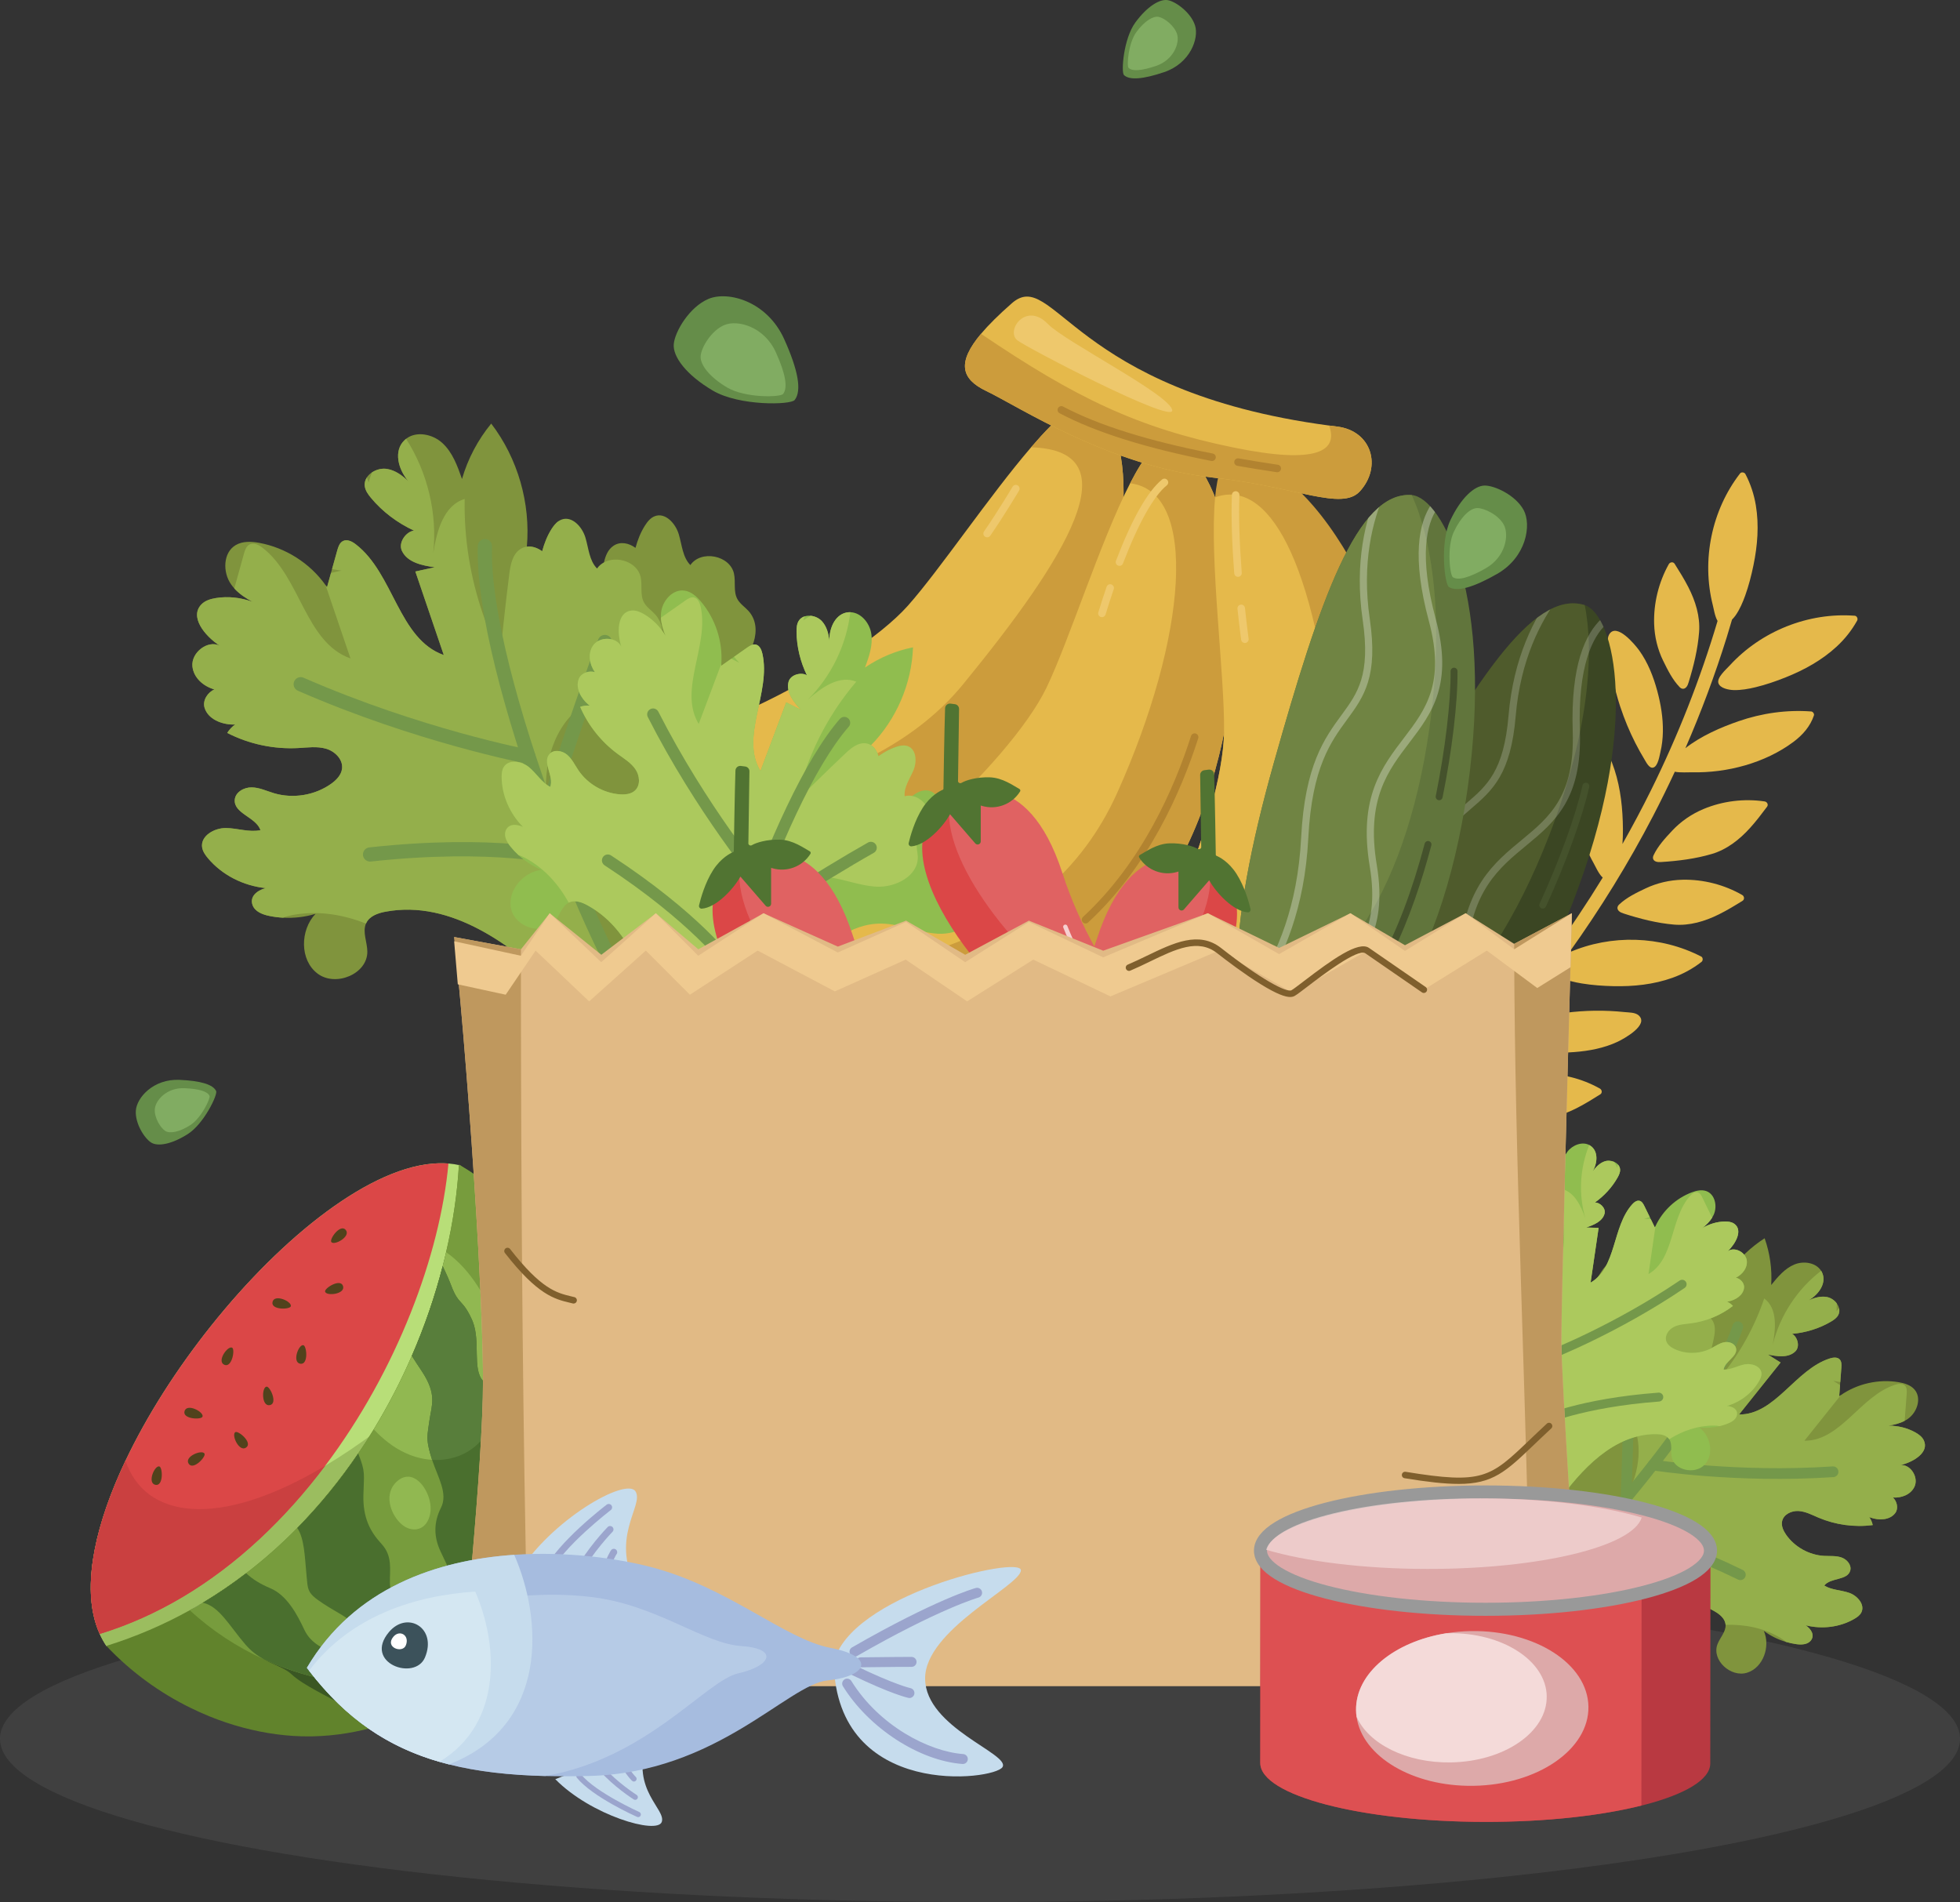 <?xml version="1.0" encoding="UTF-8"?>
<svg id="Capa_2" xmlns="http://www.w3.org/2000/svg" xmlns:xlink="http://www.w3.org/1999/xlink" viewBox="0 0 833.97 809.3">
  <rect x="0" y="0" width="833.97" height="809.3" fill="#333333" stroke="none"/>
  <defs>
    <style>
      .cls-1 {
        fill: #4a6f2e;
      }

      .cls-2 {
        fill: #e1ba85;
      }

      .cls-3 {
        fill: #79612e;
      }

      .cls-4 {
        fill: #4f5b2c;
      }

      .cls-5 {
        fill: #a6bcdf;
      }

      .cls-6 {
        fill: #eec86c;
      }

      .cls-7 {
        fill: #d3f1fd;
      }

      .cls-8 {
        fill: #e5b94b;
      }

      .cls-9 {
        fill: #81ac62;
      }

      .cls-10 {
        fill: #51421c;
      }

      .cls-11 {
        fill: #779c3d;
      }

      .cls-12 {
        fill: #bed1ea;
      }

      .cls-13 {
        fill: #61753c;
      }

      .cls-14, .cls-15, .cls-16 {
        opacity: .7;
      }

      .cls-14, .cls-17 {
        fill: #f4dad9;
      }

      .cls-18, .cls-19 {
        fill: #fff;
      }

      .cls-20 {
        fill: #90bd4f;
      }

      .cls-15 {
        stroke-width: 1.85px;
      }

      .cls-15, .cls-21, .cls-22, .cls-23 {
        fill: none;
      }

      .cls-15, .cls-22, .cls-24, .cls-23 {
        stroke-miterlimit: 10;
      }

      .cls-15, .cls-22, .cls-23 {
        stroke: #fff;
        stroke-linecap: round;
      }

      .cls-25 {
        fill: #45522c;
      }

      .cls-26 {
        fill: #94af4b;
      }

      .cls-27 {
        fill: #61832c;
      }

      .cls-28 {
        fill: #ca4040;
      }

      .cls-29 {
        fill: #74984a;
      }

      .cls-30 {
        fill: #3b4623;
      }

      .cls-31 {
        clip-path: url(#clippath-1);
      }

      .cls-32 {
        fill: #cc9c3c;
      }

      .cls-33 {
        fill: #7f5f2d;
      }

      .cls-34 {
        fill: #b8de78;
      }

      .cls-35 {
        fill: #3c525b;
      }

      .cls-36 {
        fill: #80943d;
      }

      .cls-37 {
        fill: #acc95d;
      }

      .cls-38 {
        fill: #517432;
      }

      .cls-39 {
        fill: #d4e7f2;
      }

      .cls-22 {
        opacity: .3;
      }

      .cls-22, .cls-23 {
        stroke-width: 3.05px;
      }

      .cls-40 {
        fill: #c6dced;
      }

      .cls-41 {
        fill: #658d49;
      }

      .cls-42 {
        fill: #91b851;
      }

      .cls-43 {
        fill: #b28330;
      }

      .cls-44 {
        fill: #8f8f8f;
      }

      .cls-44, .cls-19 {
        opacity: .15;
      }

      .cls-45 {
        fill: #db4747;
      }

      .cls-46 {
        fill: #3a5723;
      }

      .cls-47 {
        fill: #e5ed9c;
        opacity: .4;
      }

      .cls-48 {
        fill: #708443;
      }

      .cls-49 {
        fill: #efca90;
      }

      .cls-50, .cls-24 {
        fill: #dda9a9;
      }

      .cls-51 {
        fill: #587e3b;
      }

      .cls-52 {
        fill: #b93941;
      }

      .cls-53 {
        fill: #9ba5cd;
      }

      .cls-54 {
        fill: #bf985e;
      }

      .cls-55 {
        fill: #9bbd5f;
      }

      .cls-56 {
        fill: #dd5052;
      }

      .cls-24 {
        stroke: #999;
        stroke-width: 5.56px;
      }

      .cls-57 {
        clip-path: url(#clippath);
      }

      .cls-23 {
        opacity: .2;
      }
    </style>
    <clipPath id="clippath">
      <path class="cls-21" d="M567.12,483.25c-13.58-6.58-16.29-22.87-11.14-45.57,5.07-22.32,17.73-50.83,35.15-82.4,35.13-63.67,60.87-104.54,83.05-97.84.04,0,.08.02.11.04,12.67,4.08,24.2,50.86-5.24,126.97-29.53,76.34-75,111.84-101.94,98.8Z"/>
    </clipPath>
    <clipPath id="clippath-1">
      <path class="cls-21" d="M547.7,454.88c-14.72-3.31-21.07-18.56-21.22-41.84-.15-22.89,5.7-53.54,15.47-88.24,19.72-69.99,35.48-115.65,58.6-114.17.04,0,.08,0,.12.01,13.26,1.09,35.14,44.02,23.8,124.83-11.38,81.05-47.58,125.97-76.78,119.4Z"/>
    </clipPath>
  </defs>
  <g id="OBJECTS">
    <g>
      <ellipse class="cls-44" cx="416.99" cy="739.84" rx="416.99" ry="69.47"/>
      <g>
        <path class="cls-36" d="M596.61,721.53c5.87,2.05,12.68.79,17.64-2.93,0,0,1.7-.95,4.55-2.52,9.82-5.4,33.4-18.2,49.42-25.42,19.46-8.78,42.9-15.82,61.33-5.05,2.13,1.24,4.32,2.98,4.64,5.42.02.11.03.23.03.33.18,2.97-2.4,5.46-3.46,8.29-2.52,6.77,5.7,14.22,12.6,12.08,6.9-2.13,10.03-11.2,7.14-17.81,2.82,2.11,6.01,3.7,9.38,4.69,1.46.44,2.94.76,4.44.97,2.14.3,4.65.23,6.07-1.41,1.89-2.2.44-4.85-2.05-6.6,6.93,1.72,14.5.84,20.69-2.76,1.14-.67,2.28-1.46,2.91-2.63,1.76-3.28-1.55-7.18-5.06-8.41-3.52-1.24-7.51-1.17-10.68-3.13,2.75-3.45,9.81-2.08,11.05-6.31.7-2.4-1.38-4.83-3.74-5.64-2.36-.81-4.92-.53-7.41-.67-6.36-.38-12.49-3.79-16.14-9.02-1.16-1.68-2.12-3.72-1.69-5.72.62-2.92,4-4.54,6.99-4.35,2.99.18,5.72,1.65,8.48,2.82,7.24,3.07,15.28,4.18,23.09,3.17-.25-1.24-.78-2.4-1.48-3.43.19.08.39.18.58.25,3.6,1.27,8.25,1.1,10.51-1.98,1.46-1.98.68-5.04-1.01-6.57,3.72.25,7.56-1.26,9.14-4.55,1.95-4.05-1.73-9.74-5.94-9.22,5.64-1.38,12.31-5.45,9.95-10.53-.71-1.52-2.14-2.58-3.59-3.39-3.5-1.96-7.51-2.9-11.51-2.89,2.43-.36,4.81-.93,6.93-2.05.5-.26.99-.57,1.46-.9,3.86-2.75,5.85-8.69,2.82-12.33-1.64-1.98-4.29-2.8-6.82-3.22-8.51-1.42-17.55.61-24.63,5.52-.23.15-.46.32-.68.48.11-1.58.23-3.17.36-4.75.03-.44.06-.86.1-1.3.15-2.05.31-4.11.46-6.15.09-1.22.12-2.59-.71-3.48-1.02-1.09-2.8-.85-4.21-.41-14.7,4.69-23.18,23.95-38.61,23.85,5.89-7.37,11.78-14.74,17.67-22.12-1.8-1.13-3.6-2.26-5.4-3.4,4.01.86,8.78,1.53,11.7-1.36,2.15-2.13.79-6.34-1.43-7.43,5.81-.51,11.53-2.25,16.57-5.21,1.22-.72,2.45-1.56,3.11-2.82.49-.93.56-1.93.32-2.9-.17-.72-.51-1.42-.97-2.04-1-1.37-2.57-2.43-4.26-2.72-2.61-.47-5.21.31-7.67,1.39,4.44-2.56,7.82-7.58,5.59-12-.09-.19-.2-.37-.31-.55-2.21-3.51-7.45-4.3-11.35-2.68-4.11,1.69-7.08,5.28-9.89,8.73.43-6.73-.54-13.54-2.79-19.89-11.78,7.59-20.56,19.7-24.14,33.25-.08.31-.16.64-.24.96.06-.32.13-.66.19-.99-1.48-.75-3.32-.76-5.05-.25.2-2.58.16-5.18-.41-7.73-.26-1.1-.61-2.23-1.25-3.15-3.87,9.05-8.99,17.57-15.2,25.21-4.12,5.08-8.85,10.2-11.05,16.19,2.64-10.36,5.21-20.74,7.55-31.18.19-.89.38-1.81.5-2.73.28-2.17.18-4.33-1.07-6.03-1.55-2.12-4.3-2.51-6.86-1.76.21-2.58.15-5.18-.42-7.73-.34-1.47-.84-2.99-2-3.97-2.73-2.3-6.99-.04-9.13,2.83-2.14,2.87-3.65,6.52-6.87,8.08-1.54-5.82-10.91-7.26-14.1-2.16-1.48,2.35-1.71,5.48-3.8,7.31-1.33,1.17-3.14,1.56-4.69,2.39-6.51,3.54-5.94,13.51-1.8,19.66,4.14,6.15,10.66,10.46,14.55,16.78,6.22,10.1,4.38,23.55-1.42,33.9-5.81,10.36-14.95,18.33-23.76,26.28-13.8,12.48-27.19,25.42-40.11,38.8-4.78,4.94-9.8,10.74-9.56,17.61,10.34-4.86-12.27,24.4,5.94,13.07Z"/>
        <path class="cls-26" d="M618.81,716.07c9.82-5.4,33.4-18.2,49.42-25.42,19.46-8.78,42.9-15.82,61.33-5.05,2.13,1.24,4.32,2.98,4.64,5.42.02.11.03.23.03.33,8.1-.24,15.98,1.25,23.12,5.42.88.52,1.78,1.13,2.54,1.83,1.46.44,2.94.76,4.44.97,2.14.3,4.65.23,6.07-1.41,1.89-2.2.44-4.85-2.05-6.6,6.93,1.72,14.5.84,20.69-2.76,1.14-.67,2.28-1.46,2.91-2.63,1.76-3.28-1.55-7.18-5.06-8.41-3.52-1.24-7.51-1.17-10.68-3.13,2.75-3.45,9.81-2.08,11.05-6.31.7-2.4-1.38-4.83-3.74-5.64-2.36-.81-4.92-.53-7.41-.67-6.36-.38-12.49-3.79-16.14-9.02-1.16-1.68-2.12-3.72-1.69-5.72.62-2.92,4-4.54,6.99-4.35,2.99.18,5.72,1.65,8.48,2.82,7.24,3.07,15.28,4.18,23.09,3.17-.25-1.24-.78-2.4-1.48-3.43.19.08.39.18.58.25,3.6,1.27,8.25,1.1,10.51-1.98,1.46-1.98.68-5.04-1.01-6.57,3.72.25,7.56-1.26,9.14-4.55,1.95-4.05-1.73-9.74-5.94-9.22,5.64-1.38,12.31-5.45,9.95-10.53-.71-1.52-2.14-2.58-3.59-3.39-3.5-1.96-7.51-2.9-11.51-2.89,2.43-.36,4.81-.93,6.93-2.05.29-3.82.58-7.66.87-11.48.09-1.22.12-2.59-.71-3.47-1.03-1.09-2.81-.85-4.22-.4-14.71,4.69-23.18,23.94-38.6,23.83,5.17-6.46,10.33-12.94,15.5-19.41-.23.15-.46.32-.68.48.11-1.58.23-3.17.36-4.75-.98-.61-1.94-1.23-2.92-1.84.97.21,1.99.4,3.02.54.15-2.05.31-4.11.46-6.15.09-1.22.12-2.59-.71-3.48-1.02-1.09-2.8-.85-4.21-.41-14.7,4.69-23.18,23.95-38.61,23.85,5.89-7.37,11.78-14.74,17.67-22.12-1.8-1.13-3.6-2.26-5.4-3.4,4.01.86,8.78,1.53,11.7-1.36,2.15-2.13.79-6.34-1.43-7.43,5.81-.51,11.53-2.25,16.57-5.21,1.22-.72,2.45-1.56,3.11-2.82.49-.93.56-1.93.32-2.9-.36.43-.71.87-1.07,1.3.06-1.11.1-2.23.1-3.34-1-1.37-2.57-2.43-4.26-2.72-2.61-.47-5.21.31-7.67,1.39,4.44-2.56,7.82-7.58,5.59-12-.09-.19-.2-.37-.31-.55-10.15,7.8-17.58,19.11-20.63,31.55,1.34-6.95,2.1-15.56-3.59-19.77-4.04,11.92-10.21,23.1-18.14,32.88-4.12,5.08-8.85,10.19-11.04,16.17,2.65-10.36,5.21-20.74,7.54-31.18.66-2.94,1.22-6.32-.57-8.76-.48-.65-1.07-1.15-1.74-1.48-.02-.02-.04-.03-.06-.03-1.48-.75-3.32-.76-5.05-.25.2-2.58.16-5.18-.41-7.73-.26-1.1-.61-2.23-1.25-3.15-.21-.29-.46-.57-.75-.82-2.75-2.3-7-.04-9.13,2.83-2.14,2.87-3.65,6.54-6.89,8.08-.26-1-.76-1.88-1.43-2.6-3.15-3.53-10.02-3.78-12.67.44-1.47,2.35-1.7,5.49-3.78,7.31-1.34,1.17-3.14,1.56-4.69,2.4-6.53,3.53-5.95,13.49-1.81,19.65,4.14,6.15,10.67,10.46,14.56,16.78,6.22,10.1,4.37,23.55-1.43,33.9-5.8,10.36-14.95,18.33-23.76,26.3-13.8,12.46-27.18,25.41-40.11,38.79-3.92,4.06-8.02,8.71-9.22,14.05Z"/>
        <path class="cls-29" d="M645.36,687.03c.25-.02.49-.07.73-.18,13.12-5.52,82.64-82.41,95.49-121.63.39-1.2-.26-2.48-1.46-2.88-1.2-.39-2.48.26-2.88,1.46-12.8,39.08-82.31,114.39-92.92,118.85-1.16.49-1.71,1.82-1.22,2.98.39.92,1.31,1.45,2.25,1.39Z"/>
        <path class="cls-29" d="M692.04,639.21c1.15-.08,2.07-1,2.12-2.18.01-.34,1.43-34.23.88-56.7-.03-1.26-1.08-2.25-2.33-2.22-1.27.04-2.25,1.08-2.22,2.33.54,22.31-.87,56.06-.88,56.39-.05,1.26.92,2.32,2.18,2.37.08,0,.17,0,.25,0Z"/>
        <path class="cls-29" d="M780.11,628.5c1.26-.08,2.21-1.17,2.12-2.43s-1.17-2.21-2.43-2.12c-40.83,2.72-75.77-2.81-76.12-2.86-1.24-.2-2.41.64-2.61,1.89-.2,1.24.64,2.41,1.89,2.61.35.06,35.77,5.66,77.15,2.91Z"/>
        <path class="cls-29" d="M740.67,672.32c.79-.05,1.53-.51,1.9-1.27.55-1.13.08-2.5-1.05-3.05-36.54-17.85-58.64-20.02-59.56-20.1-1.25-.11-2.36.81-2.47,2.06-.11,1.25.81,2.36,2.06,2.48.22.02,22.28,2.22,57.98,19.66.37.18.77.25,1.15.23Z"/>
      </g>
      <g>
        <path class="cls-20" d="M624.09,691.78c5.08-.99,9.44-4.75,11.44-9.51,0,0,.82-1.39,2.21-3.72,4.78-8,16.35-27.08,24.82-38.99,10.29-14.46,24.17-29.36,41.92-29.36,2.05,0,4.35.33,5.61,1.95.06.07.11.15.16.22,1.37,2.06.57,4.93,1,7.4,1.03,5.92,10.05,7.82,14.11,3.38,4.07-4.42,2.51-12.25-2.35-15.78,2.91.33,5.87.13,8.7-.57,1.23-.3,2.43-.69,3.59-1.16,1.67-.68,3.44-1.79,3.77-3.56.43-2.37-1.72-3.67-4.24-3.88,5.7-1.67,10.76-5.48,13.7-10.66.54-.96,1.02-2.01.99-3.11-.11-3.09-4.13-4.51-7.16-3.92-3.05.59-5.88,2.31-8.98,2.24.53-3.63,6.17-5.61,5.28-9.16-.51-2.01-3.02-2.89-5.06-2.48-2.04.41-3.76,1.69-5.6,2.63-4.73,2.4-10.56,2.52-15.38.3-1.54-.72-3.08-1.78-3.62-3.4-.78-2.35.97-4.94,3.19-6.05,2.22-1.13,4.8-1.21,7.27-1.53,6.49-.83,12.73-3.41,17.9-7.41-.7-.78-1.57-1.4-2.5-1.84.17-.02.35-.03.52-.06,3.12-.6,6.38-2.67,6.72-5.83.21-2.03-1.62-3.9-3.48-4.29,2.78-1.38,4.9-4.07,4.66-7.1-.3-3.72-5.33-6.27-8.13-4.13,3.47-3.36,6.56-9.08,2.73-11.74-1.14-.79-2.61-.95-4-.93-3.33.06-6.61,1.07-9.48,2.75,1.6-1.28,3.07-2.68,4.12-4.38.25-.4.47-.82.67-1.26,1.62-3.59.55-8.7-3.14-10.03-2.01-.73-4.25-.21-6.25.54-6.71,2.55-12.34,7.8-15.37,14.3-.1.21-.2.42-.28.63-.58-1.18-1.16-2.37-1.74-3.56-.16-.32-.32-.64-.48-.97-.75-1.54-1.5-3.08-2.25-4.61-.45-.91-1-1.91-1.97-2.2-1.19-.35-2.37.56-3.19,1.47-8.59,9.54-6.59,26.92-17.72,33.32,1.14-7.76,2.27-15.52,3.41-23.29-1.76-.05-3.53-.11-5.3-.17,3.24-1.06,6.95-2.59,7.83-5.88.65-2.43-2.1-4.89-4.14-4.73,3.96-2.81,7.34-6.46,9.71-10.69.57-1.03,1.11-2.15,1.05-3.33-.04-.88-.41-1.62-.99-2.22-.43-.44-.96-.81-1.55-1.06-1.3-.56-2.87-.67-4.2-.17-2.07.76-3.61,2.41-4.93,4.22,2.12-3.7,2.44-8.72-1.02-10.96-.15-.1-.3-.19-.45-.26-3.06-1.59-7.15.04-9.27,2.83-2.24,2.94-2.87,6.76-3.44,10.42-2.51-5.01-6.07-9.5-10.35-13.11-5.28,10.39-6.5,22.77-3.39,34,.07.26.15.53.23.79-.09-.26-.19-.53-.28-.79-1.37.08-2.7.85-3.73,1.94-.94-1.94-2.06-3.79-3.54-5.38-.65-.68-1.37-1.35-2.22-1.74,1.02,8.12.91,16.39-.34,24.48-.82,5.38-2.07,11.04-1.14,16.26-2.45-8.55-4.96-17.08-7.66-25.55-.24-.72-.48-1.46-.78-2.17-.71-1.67-1.69-3.18-3.3-3.88-2-.88-4.14,0-5.66,1.61-.94-1.94-2.07-3.78-3.55-5.37-.86-.92-1.86-1.8-3.1-2.01-2.93-.5-5.04,2.91-5.37,5.87-.33,2.96.11,6.22-1.55,8.68-3.55-3.54-10.88-.63-11.03,4.37-.07,2.31,1.07,4.65.34,6.84-.46,1.4-1.6,2.43-2.37,3.69-3.19,5.27,1.4,12.19,6.96,14.87,5.56,2.68,12.04,3.04,17.48,5.94,8.71,4.64,13.02,15.07,13.2,24.93.17,9.87-3.04,19.43-6.03,28.84-4.67,14.75-8.86,29.65-12.52,44.69-1.36,5.55-2.53,11.82.52,16.65,5.39-7.83,1.42,22.67,9.75,6.89Z"/>
        <path class="cls-37" d="M637.73,678.56c4.78-8,16.35-27.08,24.82-38.99,10.29-14.46,24.17-29.36,41.92-29.36,2.05,0,4.35.33,5.61,1.95.06.07.11.15.16.22,5.72-3.57,12-5.8,18.87-5.81.85,0,1.75.06,2.59.25,1.23-.3,2.43-.69,3.59-1.16,1.67-.68,3.44-1.79,3.77-3.56.43-2.37-1.72-3.67-4.24-3.88,5.7-1.67,10.76-5.48,13.7-10.66.54-.96,1.02-2.01.99-3.11-.11-3.09-4.13-4.51-7.16-3.92-3.05.59-5.88,2.31-8.98,2.24.53-3.63,6.17-5.61,5.28-9.16-.51-2.01-3.02-2.89-5.06-2.48-2.04.41-3.76,1.69-5.6,2.63-4.73,2.4-10.56,2.52-15.38.3-1.54-.72-3.08-1.78-3.62-3.4-.78-2.35.97-4.94,3.19-6.05,2.22-1.13,4.8-1.21,7.27-1.53,6.49-.83,12.73-3.41,17.9-7.41-.7-.78-1.57-1.4-2.5-1.84.17-.02.35-.03.52-.06,3.12-.6,6.38-2.67,6.72-5.83.21-2.03-1.62-3.9-3.48-4.29,2.78-1.38,4.9-4.07,4.66-7.1-.3-3.72-5.33-6.27-8.13-4.13,3.47-3.36,6.56-9.08,2.73-11.74-1.14-.79-2.61-.95-4-.93-3.33.06-6.61,1.07-9.48,2.75,1.6-1.28,3.07-2.68,4.12-4.38-1.39-2.87-2.8-5.74-4.19-8.61-.45-.91-1-1.91-1.97-2.19-1.2-.35-2.37.57-3.2,1.48-8.59,9.54-6.6,26.91-17.72,33.31,1-6.81,1.99-13.63,2.98-20.43-.1.21-.2.42-.28.63-.58-1.18-1.16-2.37-1.74-3.56-.96-.03-1.91-.07-2.87-.09.79-.26,1.6-.54,2.39-.88-.75-1.54-1.5-3.08-2.25-4.61-.45-.91-1-1.91-1.97-2.2-1.19-.35-2.37.56-3.19,1.47-8.59,9.54-6.59,26.92-17.72,33.32,1.14-7.76,2.27-15.52,3.41-23.29-1.76-.05-3.53-.11-5.3-.17,3.24-1.06,6.95-2.59,7.83-5.88.65-2.43-2.1-4.89-4.14-4.73,3.96-2.81,7.34-6.46,9.71-10.69.57-1.03,1.11-2.15,1.05-3.33-.04-.88-.41-1.62-.99-2.22-.08.46-.14.92-.22,1.38-.42-.82-.86-1.65-1.33-2.44-1.3-.56-2.87-.67-4.2-.17-2.07.76-3.61,2.41-4.93,4.22,2.12-3.7,2.44-8.72-1.02-10.96-.15-.1-.3-.19-.45-.26-4.01,9.86-4.61,21.1-1.58,31.3-1.95-5.56-5.02-12.05-10.87-12.69,2.1,10.25,2.36,20.87.77,31.21-.82,5.38-2.07,11.03-1.14,16.24-2.45-8.55-4.96-17.08-7.66-25.55-.76-2.39-1.77-5.05-4.08-6.05-.62-.27-1.25-.38-1.87-.33-.03,0-.04,0-.06,0-1.37.08-2.7.85-3.73,1.94-.94-1.94-2.06-3.79-3.54-5.38-.65-.68-1.37-1.35-2.22-1.74-.28-.12-.57-.22-.88-.27-2.93-.5-5.04,2.91-5.37,5.87-.33,2.96.12,6.23-1.56,8.69-.61-.61-1.34-1.03-2.12-1.27-3.74-1.21-8.77,1.49-8.91,5.63-.07,2.3,1.08,4.66.35,6.84-.47,1.4-1.6,2.43-2.36,3.69-3.2,5.27,1.39,12.19,6.94,14.87,5.56,2.68,12.05,3.03,17.49,5.94,8.71,4.64,13.02,15.08,13.19,24.94.18,9.87-3.04,19.43-6.03,28.85-4.68,14.74-8.85,29.65-12.52,44.68-1.11,4.56-2.1,9.62-.72,13.96Z"/>
        <path class="cls-29" d="M644.61,646.56c.17-.11.32-.26.45-.43,7.11-9.47,24.76-93.84,17.53-127.39-.22-1.02-1.23-1.67-2.25-1.45-1.02.22-1.67,1.23-1.45,2.25,7.2,33.43-11.11,116.66-16.86,124.32-.63.84-.46,2.02.38,2.65.66.5,1.55.5,2.2.05Z"/>
        <path class="cls-29" d="M658.07,592.64c.79-.54,1.07-1.59.61-2.45-.13-.25-13.34-25.18-23.15-41.08-.55-.89-1.72-1.17-2.61-.62-.89.56-1.17,1.72-.62,2.61,9.75,15.79,22.9,40.61,23.03,40.86.49.92,1.64,1.28,2.56.79.06-.03.12-.07.18-.11Z"/>
        <path class="cls-29" d="M716.81,548c.87-.59,1.09-1.77.51-2.63-.59-.87-1.77-1.09-2.63-.51-28.18,19.08-55.58,29.77-55.85,29.88-.97.38-1.46,1.47-1.08,2.45.38.98,1.47,1.46,2.45,1.09.28-.11,28.06-10.94,56.61-30.28Z"/>
        <path class="cls-29" d="M706.88,596.02c.54-.37.88-1.01.83-1.71-.08-1.04-.99-1.83-2.03-1.75-33.73,2.51-50.5,10.23-51.2,10.56-.94.45-1.35,1.57-.91,2.52.44.95,1.57,1.36,2.52.91.17-.08,16.93-7.75,49.87-10.21.34-.02.66-.14.92-.32Z"/>
      </g>
      <g>
        <path class="cls-8" d="M707.69,281.18c1.9,3.9,3.95,8.04,6.99,11.19.83.86,1.91.99,2.79.05.55-.58.81-1.37,1.04-2.13,2.14-6.9,3.9-14.14,4.45-21.35.5-6.66-1.55-13.18-4.55-19.06-1.76-3.45-3.81-6.73-5.87-10-.61-.96-1.97-.73-2.48.17-4.3,7.69-6.51,16.64-6.23,25.45.17,5.45,1.46,10.79,3.85,15.69Z"/>
        <path class="cls-8" d="M609.91,437.46c1.11,4.2,2.32,8.65,4.7,12.33.65,1,1.68,1.34,2.73.59.65-.47,1.06-1.19,1.43-1.89,3.44-6.35,6.56-13.11,8.49-20.09,1.78-6.44,1.02-13.23-.78-19.58-1.06-3.72-2.43-7.34-3.83-10.95-.41-1.06-1.79-1.1-2.46-.31-5.71,6.71-9.6,15.07-11.03,23.76-.88,5.38-.65,10.87.74,16.14Z"/>
        <path class="cls-8" d="M523.16,512.92c.94,3.75,2.21,7.41,3.5,11.06.38,1.07,1.76,1.16,2.45.39,5.91-6.53,10.06-14.77,11.75-23.42,1.04-5.35.98-10.85-.26-16.16-.98-4.23-2.05-8.72-4.32-12.47-.62-1.02-1.64-1.39-2.71-.67-.66.45-1.09,1.16-1.49,1.85-3.63,6.24-6.96,12.91-9.1,19.82-1.97,6.38-1.42,13.2.19,19.6Z"/>
        <path class="cls-8" d="M652.48,382.23c1.65,4.02,3.42,8.27,6.26,11.62.77.91,1.84,1.11,2.79.23.58-.55.89-1.31,1.18-2.06,2.58-6.74,4.8-13.86,5.81-21.02.93-6.61-.71-13.25-3.32-19.32-1.53-3.55-3.37-6.96-5.22-10.36-.54-.99-1.92-.86-2.48.01-4.79,7.39-7.56,16.19-7.85,24.99-.17,5.45.77,10.87,2.84,15.91Z"/>
        <path class="cls-8" d="M741.32,380.82c-7.64-4.39-16.57-6.69-25.38-6.5-5.45.12-10.81,1.35-15.74,3.68-3.92,1.86-8.08,3.86-11.27,6.87-.86.82-1.01,1.9-.08,2.79.58.55,1.36.82,2.12,1.07,6.87,2.22,14.09,4.06,21.3,4.68,6.65.57,13.2-1.41,19.11-4.35,3.47-1.72,6.77-3.73,10.06-5.77.96-.6.76-1.96-.14-2.48Z"/>
        <path class="cls-8" d="M724.84,344.23c-5.03,2.1-9.57,5.21-13.3,9.18-2.97,3.17-6.11,6.55-7.97,10.52-.5,1.08-.25,2.14.95,2.63.74.3,1.57.27,2.36.22,7.21-.45,14.6-1.38,21.54-3.44,6.4-1.9,11.77-6.14,16.2-11.04,2.6-2.87,4.94-5.95,7.26-9.05.68-.91-.01-2.1-1.04-2.25-8.72-1.29-17.87-.17-26,3.23Z"/>
        <path class="cls-8" d="M569.33,557.69c-6.15-6.3-14.12-10.95-22.64-13.17-5.27-1.37-10.77-1.65-16.14-.74-4.28.72-8.82,1.51-12.71,3.54-1.05.55-1.49,1.55-.83,2.67.4.69,1.09,1.16,1.75,1.6,6.01,4.01,12.45,7.74,19.22,10.31,6.25,2.36,13.08,2.24,19.57,1.03,3.8-.71,7.53-1.75,11.25-2.8,1.09-.31,1.26-1.68.54-2.42Z"/>
        <path class="cls-8" d="M680.74,463.17c-7.68-4.32-16.63-6.54-25.44-6.27-5.45.17-10.8,1.45-15.7,3.83-3.91,1.9-8.04,3.93-11.2,6.97-.86.83-.99,1.91-.05,2.79.58.55,1.37.81,2.13,1.05,6.89,2.16,14.13,3.93,21.34,4.48,6.66.51,13.18-1.53,19.07-4.52,3.45-1.75,6.74-3.8,10.01-5.86.96-.6.74-1.97-.17-2.48Z"/>
        <path class="cls-8" d="M737.67,293.62c3.13.09,6.31-.49,9.34-1.22,4.33-1.05,8.6-2.52,12.73-4.17,7.91-3.15,15.5-7.33,21.78-13.14,3.46-3.2,6.41-6.92,8.7-11.05.42-.75-.1-1.98-1.02-2.05-19.75-1.5-39.82,6.54-53.19,21.14-1.46,1.6-5.59,5.15-4.84,7.53.72,2.26,4.5,2.9,6.49,2.96Z"/>
        <path class="cls-8" d="M660.22,489.33c-17.48-9.33-39.09-10.05-57.2-2.07-1.98.87-7.19,2.46-7.46,4.94-.26,2.36,2.95,4.46,4.75,5.32,2.83,1.35,5.97,2.1,9.04,2.64,4.39.78,8.88,1.15,13.33,1.31,8.51.3,17.14-.47,25.23-3.25,4.46-1.54,8.65-3.75,12.41-6.61.68-.52.7-1.85-.11-2.28Z"/>
        <path class="cls-8" d="M689.44,300.77c1.73,5.24,3.84,10.35,6.34,15.27,1.25,2.46,2.59,4.87,4.02,7.23.68,1.11,1.93,3.73,3.59,3.35,1.09-.25,1.79-1.64,2.26-3.12.41-1.3.65-2.67.84-3.44.68-2.86,1.01-5.8,1.06-8.74.1-5.85-.87-11.69-2.39-17.33-1.65-6.1-4-12.13-7.72-17.28-1.71-2.37-9.68-12.09-12.78-6.7-.96,1.68-.39,4.17-.24,6,.7,8.42,2.37,16.74,5.01,24.76Z"/>
        <path class="cls-8" d="M580.51,472.67c-.19,2.75-.28,5.51-.26,8.27,0,1.3-.26,4.2,1.36,4.71,1.07.34,2.38-.49,3.55-1.52,1.02-.9,1.93-1.95,2.49-2.52,2.05-2.11,3.84-4.46,5.4-6.96,3.09-4.97,5.25-10.48,6.84-16.1,1.72-6.08,2.8-12.46,2.25-18.79-.25-2.91-2.1-15.34-7.53-12.31-1.69.94-2.48,3.38-3.28,5.02-3.72,7.58-6.56,15.58-8.41,23.82-1.21,5.38-2.02,10.86-2.4,16.36Z"/>
        <path class="cls-8" d="M723.88,407.02c-17.27-8.94-38.4-9.51-56.2-1.77,13.23-18.48,25.2-37.87,35.68-58.03,3.23-6.22,6.32-12.51,9.27-18.86,2.21.47,5.88.21,7.26.24,14.92.36,31.19-3.94,43.24-12.95,3.91-2.93,7.12-6.57,8.69-11.25.23-.68-.44-1.63-1.14-1.68-10.46-.78-21.03.72-30.94,4.15-7.62,2.64-15.99,6.28-22.61,11.47,6.72-15.42,12.61-31.2,17.61-47.26.77-2.48,1.5-4.96,2.23-7.45.6-.61,1.13-1.25,1.49-1.76,1.8-2.56,3.06-5.54,4.12-8.47,1.5-4.19,2.62-8.56,3.52-12.93,1.72-8.34,2.41-16.98,1.01-25.42-.77-4.65-2.25-9.16-4.44-13.34-.4-.76-1.71-1-2.27-.28-12.12,15.67-16.45,36.85-11.61,56.04.39,1.53.87,4.81,2.03,6.74-7.34,24.7-16.82,48.75-28.24,71.85-3.86,7.8-7.95,15.48-12.23,23.05.3-4.24.24-8.53-.02-12.77-.52-8.5-2.12-17.02-5.68-24.8-1.96-4.29-4.57-8.25-7.77-11.72-.58-.63-1.91-.52-2.26.33-7.6,18.3-6.23,39.87,3.47,57.13.8,1.42,2.17,4.61,3.86,6.12-6.71,10.96-13.86,21.65-21.44,32.03-4.11,5.62-8.34,11.15-12.68,16.58,1.04-2.59,1.79-5.29,2.29-8.04,1.04-5.76,1.02-11.68.42-17.48-.65-6.28-2-12.62-4.84-18.3-1.31-2.61-7.61-13.48-11.54-8.66-1.22,1.5-1.06,4.06-1.2,5.88-.66,8.42-.35,16.9.97,25.25.86,5.45,2.13,10.83,3.8,16.09.84,2.63,1.77,5.22,2.81,7.78.41,1,1.04,3.09,2.21,3.7-11.17,13.52-23.05,26.44-35.62,38.67-14.93,14.54-30.83,28.09-47.54,40.55,3-4.58,5.24-9.64,6.97-14.83,2-5.99,3.37-12.32,3.12-18.67-.12-2.92-1.39-15.42-6.95-12.64-1.73.86-2.63,3.26-3.51,4.86-4.07,7.4-7.27,15.26-9.51,23.41-1.46,5.32-2.52,10.75-3.16,16.23-.32,2.74-.53,5.49-.64,8.25-.03.77-.18,2.1.04,3.17-.61.42-1.2.85-1.81,1.27-12.99,8.9-26.44,17.12-40.28,24.64,0-.01.01-.02.02-.03,3.85-7.52,6.82-15.46,8.82-23.68,1.3-5.36,2.2-10.82,2.68-16.32.24-2.75.37-5.5.4-8.26.01-1.3.33-4.19-1.28-4.74-1.06-.36-2.39.44-3.57,1.46-1.03.88-1.97,1.92-2.53,2.48-2.09,2.07-3.92,4.39-5.52,6.86-3.18,4.91-5.43,10.39-7.12,15.98-1.82,6.05-3.01,12.41-2.57,18.75.14,2.01.96,8.53,3.24,11.45-7.45,3.87-14.99,7.56-22.65,11.01.1-.15.21-.3.31-.45,2.09-3.11,3.9-6.45,5.52-9.83,3.11-6.45,5.44-13.36,6.04-20.53.33-3.96.04-7.94-.89-11.8-.17-.7-1.19-1.17-1.79-.69-13.1,10.3-20.97,26.7-20.96,43.36,0,1.49-.36,4.83.51,6.55-.12,1.89,1.45,3.89,3.68,2.94,2.92-1.24,5.83-2.51,8.73-3.81.26.32.56.63.87.92.99.94,2.12,1.75,2.73,2.25,2.28,1.86,4.79,3.43,7.41,4.75,5.23,2.64,10.91,4.3,16.64,5.38,6.21,1.17,12.66,1.67,18.92.56,2.88-.51,15.09-3.46,11.59-8.6-1.09-1.6-3.59-2.17-5.3-2.82-7.89-3.02-16.1-5.14-24.48-6.25-5.47-.72-10.99-1.04-16.51-.93-.59.01-1.18.05-1.78.07,17.86-8.52,35.16-18.21,51.78-28.95.88,1.33,2.33,2.49,3.34,3.14,2.63,1.7,5.65,2.84,8.63,3.78,4.25,1.34,8.66,2.28,13.05,3.01,8.4,1.39,17.06,1.74,25.44,0,4.62-.95,9.06-2.61,13.16-4.96.74-.43.93-1.74.19-2.28-14.92-10.63-34.29-14.39-52.13-10.48,6.24-4.3,12.36-8.75,18.38-13.35.22.14.44.27.66.4,6.27,3.57,12.97,6.85,19.9,8.92,6.4,1.92,13.21,1.31,19.6-.36,3.74-.98,7.39-2.27,11.03-3.59,1.07-.39,1.14-1.77.36-2.45-6.58-5.85-14.85-9.93-23.52-11.54-5.36-1-10.86-.89-16.16.4-.66.16-1.34.33-2.01.5,9.32-7.5,18.38-15.32,27.13-23.48,12.35-11.51,24.09-23.68,35.17-36.42.47.43,1.07.82,1.71,1.17,1.2.65,2.5,1.14,3.22,1.47,2.68,1.2,5.51,2.07,8.39,2.67,5.73,1.19,11.65,1.32,17.47.88,6.3-.48,12.67-1.67,18.42-4.36,2.65-1.24,13.68-7.26,8.96-11.3-1.47-1.26-4.03-1.16-5.85-1.35-8.4-.88-16.88-.79-25.26.31-5.47.72-10.89,1.85-16.19,3.38-2.24.65-4.44,1.38-6.63,2.18,5.47-6.46,10.79-13.04,15.91-19.78.66-.87,1.3-1.76,1.96-2.63.96.81,2.08,1.45,2.91,1.83,2.85,1.31,6,2.02,9.08,2.53,4.4.72,8.9,1.04,13.35,1.14,8.51.19,17.13-.68,25.19-3.57,4.44-1.59,8.61-3.86,12.33-6.76.68-.53.68-1.86-.14-2.28Z"/>
      </g>
      <g>
        <path class="cls-34" d="M40.76,690.81c.47,1.52,1.03,3,1.67,4.41.81,1.81,1.76,3.52,2.85,5.13.46.48,7.52,2.5,18.47,3.63,25.98,2.7,73.86.46,107.92-38.79,7.75-8.93,14.78-19.77,20.67-32.91,42.72-95.26,3.47-136.44,3.47-136.44-1.63-.38-3.29-.64-4.99-.78-1.38-.11-2.77-.14-4.2-.1-28.48.77-66.5,31.16-96.87,69.26-14.47,18.14-27.22,38.04-36.35,57.31-12.45,26.23-18.22,51.32-12.64,69.28Z"/>
        <path class="cls-55" d="M40.76,690.81c.47,1.52,1.03,3,1.67,4.41.81,1.81,1.76,3.52,2.85,5.13.46.48,7.52,2.5,18.47,3.63,25.98,2.7,73.86.46,107.92-38.79l7.74-71.75c-67.89,58.78-115.44,59.34-126.01,28.08-12.45,26.23-18.22,51.32-12.64,69.28Z"/>
        <g>
          <path class="cls-27" d="M45.28,700.35c10.5,11.12,22.71,19.9,35.59,26.23,2.75,1.35,5.52,2.6,8.32,3.74,4.68,1.91,9.43,3.48,14.17,4.75,9.61,2.56,19.22,3.82,28.46,3.75.53,0,1.07,0,1.6-.03,9.09-.21,18.54-1.72,27.93-4.49,1.04-.31,2.09-.64,3.14-.99.69-.21,1.38-.45,2.06-.68,1.35-.47,2.7-.97,4.04-1.48,1.85-.71,3.71-1.49,5.55-2.3.52-.24,1.04-.47,1.56-.72,6.65-3.08,13.14-6.81,19.32-11.21.08-.06.14-.11.22-.16,4.68-3.33,9.2-7.02,13.46-11.1,1.33-1.26,2.62-2.56,3.89-3.88,1.53-1.59,3.03-3.24,4.48-4.94v-.02s.03-.01.03-.02c.08-.09.16-.18.24-.26,0-.02.03-.04.05-.06.07-.09.15-.19.22-.29.29-.33.58-.68.86-1.02.33-.39.65-.77.96-1.18.09-.11.18-.21.26-.33.38-.46.75-.93,1.11-1.41.26-.33.53-.68.78-1.02.12-.16.25-.33.38-.5.35-.47.71-.95,1.05-1.43.39-.53.76-1.06,1.13-1.59.47-.67.93-1.34,1.39-2.03.43-.65.84-1.29,1.27-1.95.24-.36.47-.73.7-1.11.15-.23.29-.46.43-.69l.02-.06c.32-.51.63-1.01.94-1.53,18.32-30.71,24.62-71.58,16.79-108.35-4.32-20.41-13.03-39.56-26.45-55.01-7.13-8.21-15.6-15.38-25.45-21.15-.17-.09-.33-.19-.5-.29-.68,11.93-2.49,24.47-5.47,37.27-.45,1.98-.93,3.95-1.45,5.93-3.25,12.67-7.63,25.51-13.14,38.19-4.61,10.61-10.01,21.09-16.19,31.24-2.11,3.48-4.33,6.91-6.64,10.29-7.61,11.2-16.25,21.86-25.91,31.69-6.74,6.86-13.99,13.3-21.73,19.24-5.85,4.49-12,8.69-18.42,12.54-1.84,1.1-3.7,2.17-5.57,3.21-11.03,6.12-22.86,11.25-35.5,15.18Z"/>
          <g>
            <path class="cls-46" d="M152.42,618.48c-7.61,11.2-16.25,21.86-25.91,31.69,3.02,4.45,3.17,12.29,3.83,19.01.75,7.72.07,8.43,7.29,13.21,7.22,4.79,15.24,7.63,17.28,15.19,1.43,5.23,3.04,13.51,4.33,19.47.56,2.61,1.05,4.77,1.45,6.04.63,2.07.73,3.69.96,5.13h0c.24,1.45.62,2.7,1.84,4.01.29.31.64.68,1.01,1.08.69-.21,1.38-.45,2.06-.68,1.35-.47,2.7-.97,4.04-1.48,1.85-.71,3.71-1.49,5.55-2.3.51-6.13,1-5.83.2-9.14-.44-1.79-.12-2.42.31-3.79.45-1.48,1.04-3.81.98-9.37-.14-10.77.19-16.22-4.33-21.05-4.52-4.84-7.29-6.35-7.41-11.99-.11-5.66,1.26-11.39-3.61-16.65-4.89-5.27-7.86-11.19-7.67-20.53.19-9.02,1.04-9.88-2.2-17.86Z"/>
            <path class="cls-46" d="M86.35,681.96s.07.02.11.02c6.92,1.6,11.19,9.89,18.02,17.81,2.52,2.91,5.21,4.8,7.87,6.27h0s.04.02.06.03c.02,0,.04.03.07.04,4.49,2.44,8.79,3.62,11.69,6.36,4.64,4.39,15.67,9.63,24.84,14.51,6.38,3.41,9,4.99,12.33,7.31,1.04-.31,2.09-.64,3.14-.99.69-.21,1.38-.45,2.06-.68-1.58-1.26-3.29-2.69-4.92-4.41h0c-1.15-1.21-2.24-2.57-3.21-4.13-1.51-2.42-3.22-4.93-4.99-7.35-4.17-5.69-8.61-10.79-11.18-12.67-3.66-2.66-9.64-4.09-12.71-10.56-3.07-6.48-7.34-14.77-14.63-17.8-3.95-1.65-7.45-3.75-10.16-6.32-5.85,4.49-12,8.69-18.42,12.54Z"/>
            <path class="cls-46" d="M188.39,538.76c-3.25,12.67-7.63,25.51-13.14,38.19,1.25,2,2.64,4.11,4.13,6.33,6.72,10.06,4.28,14.54,3.34,21.14-.6,4.3-1.09,6.4-.68,9.52.03.27.07.55.13.84.17,1,.44,2.14.81,3.48.04.16.09.32.15.5.14.49.3,1.01.47,1.58.07.28.16.54.25.81,2.51,7.56,6.86,14.31,3.77,20.41-3.19,6.32-3.06,12.44-.14,18.62,2.93,6.16,7.44,14.98,6.86,21.99-.59,7.01-2.05,10.47-4.29,16.75-2.25,6.26-3.67,10.45-3.86,15.22h0c-.19,4.78.16,6.89-4.03,10.07-1.28,1-2.87,2.41-4.44,3.93,6.65-3.08,13.14-6.81,19.32-11.21.44-2.19.69-4.22,1.07-6.16.7-3.54,1.79-6.75,5.14-9.78,5.36-4.86,10.93-13.02,8.87-19.77-2.05-6.75-4.03-8.84-2.19-16.99,1.84-8.14-.35-16.05-2.49-23.37-2.12-7.32,3.18-26.75,3.12-33.57,0-1.07-.02-2.15-.05-3.24h0c0-.28-.02-.55-.04-.82-.02-.69-.06-1.37-.11-2.06-.05-.69-.11-1.37-.2-2.05v-.02c-.51-4.24-1.72-8.3-4.64-11.54-4.65-5.15-.95-16.55-4.38-25.3-.12-.28-.23-.56-.36-.84-.31-.7-.62-1.31-.9-1.88-.28-.55-.56-1.06-.82-1.5-.26-.44-.51-.84-.76-1.21-.24-.36-.47-.68-.69-.97-.18-.23-.36-.45-.53-.65-.09-.1-.17-.2-.26-.3-.16-.19-.33-.38-.49-.56-1.39-1.54-2.62-2.82-4.32-7.32-.1-.26-.19-.52-.3-.77-.09-.25-.19-.49-.29-.73-1.22-3.06-2.26-5.02-3.02-6.76Z"/>
          </g>
          <path class="cls-11" d="M80.78,685.17c9.45,8.74,20.23,15.72,31.57,20.89h0s.04.02.06.03c.02,0,.04.03.07.04.2.08.4.18.6.26,2.68,1.2,5.36,2.3,8.07,3.3,4.54,1.69,9.14,3.05,13.75,4.17,6.21,1.49,12.42,2.46,18.53,2.9,1.95.15,3.87.25,5.79.29,1.1.02,2.22,0,3.31,0,4.63-.06,9.35-.44,14.12-1.13,3.16-.46,6.34-1.05,9.52-1.78h0c3.98-.92,7.96-2.05,11.91-3.38.73-.25,1.46-.51,2.18-.77,3.51-1.27,6.99-2.71,10.44-4.33,1.33-1.26,2.62-2.56,3.89-3.88,1.53-1.59,3.03-3.24,4.48-4.94.09-.11.17-.2.27-.31,0-.02.03-.04.05-.06.36-.43.73-.86,1.08-1.3.33-.39.65-.77.96-1.18.09-.11.18-.21.26-.33.38-.46.75-.93,1.11-1.41.26-.33.53-.68.78-1.02.12-.16.25-.33.38-.5.35-.47.71-.95,1.05-1.43.39-.53.76-1.06,1.13-1.59.47-.67.93-1.34,1.39-2.03.43-.65.84-1.29,1.27-1.95.24-.36.47-.73.7-1.11.15-.23.29-.46.43-.69.33-.53.65-1.05.96-1.58,18.32-30.71,24.62-71.58,16.79-108.35-4.32-20.41-13.03-39.56-26.45-55.01-7.13-8.21-15.6-15.38-25.45-21.15-.17-.09-.33-.19-.5-.29-.68,11.93-2.49,24.47-5.47,37.27-.45,1.98-.93,3.95-1.45,5.93-3.25,12.67-7.63,25.51-13.14,38.19-4.61,10.61-10.01,21.09-16.19,31.24-2.11,3.48-4.33,6.91-6.64,10.29-7.61,11.2-16.25,21.86-25.91,31.69-6.74,6.86-13.99,13.3-21.73,19.24-5.85,4.49-12,8.69-18.42,12.54-1.84,1.1-3.7,2.17-5.57,3.21Z"/>
          <path class="cls-42" d="M188.39,538.76c-3.25,12.67-7.63,25.51-13.14,38.19-4.61,10.61-10.01,21.09-16.19,31.24.88.93,1.77,1.82,2.68,2.67,2.3,2.12,4.67,3.96,7.08,5.42.6.36,1.22.7,1.82,1.03,4.4,2.35,8.9,3.58,13.2,3.83.51.03,1,.05,1.5.05.52.02,1.04.01,1.55-.02.88-.03,1.76-.12,2.59-.25,1.43-.18,2.82-.51,4.16-.9,2.7-.83,5.18-2.08,7.35-3.7,2.95-2.2,5.66-5.31,7.87-9.15.58-1.01,1.13-2.06,1.64-3.15h0c.13-.29.26-.57.38-.85.61-1.4,1.13-2.86,1.6-4.37.08-.28.16-.56.24-.83.71-2.45,1.25-5.04,1.57-7.78.35-3.07.46-6.31.25-9.65-.85-13-6.27-27.17-14.32-37.61-3.09-4.02-6.59-7.49-10.37-10.1-.45,1.98-.93,3.95-1.45,5.93Z"/>
          <path class="cls-42" d="M165.9,635.49c-.36,1.78-.22,3.65.26,5.44h0c.78,2.87,2.45,5.54,4.39,7.34.55.51,1.12.95,1.7,1.3.14.09.29.17.44.25,1.18.63,2.38.92,3.52.93.13,0,.25,0,.38,0,.21,0,.42-.03.62-.06.34-.05.67-.12.99-.22.65-.2,1.24-.5,1.76-.89.71-.53,1.36-1.27,1.88-2.19.18-.3.34-.62.49-.96h0c.17-.4.32-.81.44-1.24.17-.59.3-1.21.38-1.86.09-.74.11-1.51.06-2.31-.2-3.11-1.5-6.51-3.43-9-.75-.98-1.6-1.82-2.53-2.45-.38-.27-.78-.49-1.19-.68-.73-.34-1.5-.54-2.29-.57-.65-.03-1.31.06-1.98.27-.31.1-.63.22-.95.38-.11.05-.21.11-.32.17-.59.33-1.19.77-1.78,1.33,0,0,0,0,0,.01-1.57,1.47-2.45,3.2-2.82,5.02Z"/>
          <g>
            <path class="cls-1" d="M126.5,650.17c3.02,4.45,3.17,12.29,3.83,19.01.75,7.72.07,8.43,7.29,13.21,7.22,4.79,15.24,7.63,17.28,15.19,1.43,5.23,3.04,13.51,4.33,19.47,1.1.02,2.22,0,3.31,0,4.63-.06,9.35-.44,14.12-1.13.45-1.48,1.04-3.81.98-9.37-.14-10.77.19-16.22-4.33-21.05-4.52-4.84-7.29-6.35-7.41-11.99-.11-5.66,1.26-11.39-3.61-16.65-4.89-5.27-7.86-11.19-7.67-20.53.19-9.02,1.04-9.88-2.2-17.86-7.61,11.2-16.25,21.86-25.91,31.69Z"/>
            <path class="cls-1" d="M86.35,681.96s.07.02.11.02c6.92,1.6,11.19,9.89,18.02,17.81,2.52,2.91,5.21,4.8,7.87,6.27h0s.04.02.06.03c.02,0,.04.03.07.04.2.08.4.18.6.26,2.68,1.2,5.36,2.3,8.07,3.3,4.54,1.69,9.14,3.05,13.75,4.17,6.21,1.49,12.42,2.46,18.53,2.9-4.17-5.69-8.61-10.79-11.18-12.67-3.66-2.66-9.64-4.09-12.71-10.56-3.07-6.48-7.34-14.77-14.63-17.8-3.95-1.65-7.45-3.75-10.16-6.32-5.85,4.49-12,8.69-18.42,12.54Z"/>
            <path class="cls-1" d="M188.39,538.76c-3.25,12.67-7.63,25.51-13.14,38.19,1.25,2,2.64,4.11,4.13,6.33,6.72,10.06,4.28,14.54,3.34,21.14-.6,4.3-1.09,6.4-.68,9.52.03.27.07.55.13.84.17,1,.44,2.14.81,3.48.04.16.09.32.15.5.14.49.3,1.01.47,1.58.07.28.16.54.25.81,2.51,7.56,6.86,14.31,3.77,20.41-3.19,6.32-3.06,12.44-.14,18.62,2.93,6.16,7.44,14.98,6.86,21.99-.59,7.01-2.05,10.47-4.29,16.75-2.25,6.26-3.67,10.45-3.86,15.22,3.98-.91,7.96-2.04,11.91-3.37.7-3.54,1.79-6.75,5.14-9.78,5.36-4.86,10.93-13.02,8.87-19.77-2.05-6.75-4.03-8.84-2.19-16.99,1.84-8.14-.35-16.05-2.49-23.37-2.12-7.32,3.18-26.75,3.12-33.57,0-1.07-.02-2.15-.05-3.24h0c0-.28-.02-.55-.04-.82-.02-.69-.06-1.37-.11-2.06-.05-.69-.11-1.37-.2-2.05v-.02c-.51-4.24-1.72-8.3-4.64-11.54-4.65-5.15-.95-16.55-4.38-25.3-.12-.28-.23-.56-.36-.84-.31-.7-.62-1.31-.9-1.88-.28-.55-.56-1.06-.82-1.5-.26-.44-.51-.84-.76-1.21-.24-.36-.47-.68-.69-.97-.18-.23-.36-.45-.53-.65-.09-.1-.17-.2-.26-.3-.16-.19-.33-.38-.49-.56-1.39-1.54-2.62-2.82-4.32-7.32-.1-.26-.19-.52-.3-.77-.09-.25-.19-.49-.29-.73-1.22-3.06-2.26-5.02-3.02-6.76Z"/>
          </g>
          <path class="cls-34" d="M218.08,541.04c-.26,0-.5-.13-.64-.37-3.48-5.96-7.51-11.69-11.99-17.04-.26-.32-.22-.78.09-1.05.32-.26.78-.22,1.05.09,4.53,5.41,8.62,11.22,12.13,17.25.21.35.09.81-.27,1.02-.12.07-.25.1-.37.1Z"/>
          <path class="cls-34" d="M233.17,628.67s-.08,0-.13-.01c-.4-.07-.68-.45-.61-.86,3.11-18.17,4.1-45.95-8.87-75.17-.17-.38,0-.82.38-.98.37-.17.82,0,.98.38,13.12,29.55,12.12,57.65,8.97,76.02-.06.36-.38.62-.73.62Z"/>
          <path class="cls-51" d="M188.39,538.76c-3.25,12.67-7.63,25.51-13.14,38.19,1.25,2,2.64,4.11,4.13,6.33,6.72,10.06,4.28,14.54,3.34,21.14-.6,4.3-1.09,6.4-.68,9.52.03.27.08.56.13.84.18,1.01.45,2.14.82,3.49.04.16.09.32.14.49.14.49.3,1.01.47,1.58.07.28.16.54.25.81.51.03,1,.05,1.5.05.52.02,1.04.01,1.55-.02.88-.03,1.76-.12,2.59-.25,1.43-.18,2.82-.51,4.16-.9,2.7-.83,5.18-2.08,7.35-3.7,2.95-2.2,5.66-5.31,7.87-9.15.58-1.01,1.13-2.06,1.64-3.15h0c0-.28-.02-.55-.04-.82-.02-.69-.06-1.37-.11-2.06-.05-.69-.11-1.37-.2-2.05v-.02c-.51-4.24-1.72-8.3-4.64-11.54-4.65-5.15-.95-16.55-4.38-25.3-.1-.29-.23-.57-.36-.85-.31-.69-.62-1.31-.91-1.87-.28-.56-.56-1.06-.82-1.5-.26-.44-.51-.85-.76-1.21-.24-.37-.47-.69-.69-.97-.18-.23-.36-.45-.53-.65-.09-.1-.17-.2-.26-.3-.16-.19-.33-.38-.49-.56-1.39-1.54-2.62-2.82-4.32-7.32-.1-.26-.19-.52-.3-.77-.09-.25-.19-.49-.29-.73-1.22-3.06-2.26-5.02-3.02-6.76Z"/>
        </g>
        <path class="cls-7" d="M80.78,685.17c1.87-1.04,3.73-2.11,5.57-3.21l-5.57,3.21Z"/>
        <path class="cls-45" d="M40.2,659.85c-.19,1.01-.36,2-.52,2.98s-.29,1.94-.42,2.9c-.12.88-.21,1.77-.29,2.65-.08.81-.15,1.61-.2,2.42-.12,1.83-.17,3.62-.16,5.37.06,5.26.74,10.18,2.14,14.65.47,1.52,1.03,3,1.67,4.41,12.37-3.78,24.08-9.08,35.09-15.6,23.69-14.03,44.1-33.7,60.82-55.92,30.6-40.61,48.9-89.77,52.48-128.64-1.38-.11-2.77-.14-4.2-.1-28.48.77-66.5,31.16-96.87,69.26-14.47,18.14-27.22,38.04-36.35,57.31-.36.75-.71,1.51-1.06,2.27-5.78,12.53-10,24.77-12.13,36.05Z"/>
        <path class="cls-28" d="M40.2,659.85c-.19,1-.36,1.99-.52,2.98-.16.98-.29,1.94-.42,2.9-.12.89-.21,1.78-.29,2.65-.08.81-.15,1.61-.2,2.42-.12,1.83-.17,3.62-.16,5.37.06,5.26.74,10.18,2.14,14.65.47,1.52,1.03,3,1.67,4.41,12.37-3.78,24.08-9.08,35.09-15.6,23.69-14.03,44.1-33.7,60.82-55.92-45.67,27.27-76.66,22.32-84.94-2.18-.36.75-.71,1.51-1.06,2.27-5.78,12.53-10,24.77-12.13,36.05Z"/>
        <g>
          <path class="cls-10" d="M129.06,572.36c-2.07-.34-4.85,7.32-1.29,7.9,3.57.58,2.78-7.66,1.29-7.9Z"/>
          <path class="cls-10" d="M138.33,549.61c.63,2,8.72,1.03,7.63-2.41-1.09-3.44-8.09.97-7.63,2.41Z"/>
          <path class="cls-10" d="M140.99,528.49c1.36,1.6,8.44-2.42,6.11-5.18-2.34-2.75-7.09,4.02-6.11,5.18Z"/>
          <path class="cls-10" d="M123.75,555.79c.48-2.04-6.96-5.36-7.79-1.84-.83,3.52,7.44,3.31,7.79,1.84Z"/>
          <path class="cls-10" d="M113.38,590c-2.06.37-2.15,8.52,1.41,7.88,3.56-.64.08-8.15-1.41-7.88Z"/>
          <path class="cls-10" d="M98.75,573.41c-1.91-.87-6.62,5.78-3.33,7.28s4.71-6.65,3.33-7.28Z"/>
          <path class="cls-10" d="M87,618.46c-1.13-1.77-8.69,1.28-6.74,4.32,1.95,3.04,7.56-3.05,6.74-4.32Z"/>
          <path class="cls-10" d="M67.77,623.95c-2.05-.44-5.21,7.07-1.67,7.83,3.53.75,3.15-7.51,1.67-7.83Z"/>
          <path class="cls-10" d="M86.18,602.76c.62-2-6.59-5.81-7.65-2.36-1.06,3.45,7.2,3.81,7.65,2.36Z"/>
          <path class="cls-10" d="M100.09,609.39c-1.71,1.22,1.69,8.62,4.64,6.53,2.94-2.09-3.4-7.4-4.64-6.53Z"/>
        </g>
      </g>
      <g>
        <path class="cls-8" d="M387.12,368.86c-45.79,21.52-90.22,18.16-123.37,8.26-19.11-5.69-34.48-13.58-44.21-20.11-6.36-4.26-10.31-7.96-11.33-10.12-1.18-2.51-2.48-5.27-3.3-8.02-1.06-3.54-1.31-7.04.5-9.94,3.08-4.94,12.18-8.09,33.64-6.53,43.85,3.2,123.77-38.32,147.27-64.71,13.53-15.22,34.6-46.65,52.4-67.36,11.3-13.13,21.28-21.97,27.22-19.63.95.36,1.81,1.05,2.55,2.02,1.82,2.44,3.37,5.22,4.66,8.24,3.4,7.97,4.97,17.8,4.93,28.78-.2,53.73-39.19,134.78-90.97,159.1Z"/>
        <path class="cls-32" d="M387.12,368.86c-45.79,21.52-90.22,18.16-123.37,8.26-19.11-5.69-34.48-13.58-44.21-20.11-6.36-4.26-10.31-7.96-11.33-10.12-1.18-2.51-2.48-5.27-3.3-8.02,63.66,12.99,160.73,6.22,204.81-47.63,43.99-53.75,72.68-99.69,29-100.91,11.3-13.13,21.28-21.97,27.22-19.63.95.36,1.81,1.05,2.55,2.02,1.82,2.44,3.37,5.22,4.66,8.24,3.4,7.97,4.97,17.8,4.93,28.78-.2,53.73-39.19,134.78-90.97,159.1Z"/>
        <path class="cls-8" d="M476.62,399.27c-38.09,33.3-81.72,42.31-116.32,41.92-19.94-.2-36.89-3.56-48.05-7.15-7.28-2.34-12.09-4.82-13.66-6.61-2.64-3.02-5.69-6.51-7.13-10.16-.82-2.08-1.11-4.22-.49-6.34,1.59-5.59,9.49-11.13,30.55-15.54,43.02-9,108.44-70.92,123.75-102.77,9.8-20.4,23.01-62.57,35.6-86.99,5.93-11.5,11.72-19.06,16.97-18.55,1.02.08,2.03.5,3.01,1.23,2.43,1.85,4.68,4.09,6.75,6.64,5.47,6.73,9.7,15.75,12.67,26.32,14.6,51.7-.57,140.34-43.63,178Z"/>
        <path class="cls-32" d="M476.62,399.27c-38.09,33.3-81.72,42.31-116.32,41.92-19.94-.2-36.89-3.56-48.05-7.15-7.28-2.34-12.09-4.82-13.66-6.61-2.64-3.02-5.69-6.51-7.13-10.16,78.31.82,153.33-11.81,183.95-80.01,29.65-66.08,34.81-128.17,5.46-131.62,5.93-11.5,11.72-19.06,16.97-18.55,1.02.08,2.03.5,3.01,1.23,2.43,1.85,4.68,4.09,6.75,6.64,5.47,6.73,9.7,15.75,12.67,26.32,14.6,51.7-.57,140.34-43.63,178Z"/>
        <path class="cls-3" d="M298.58,427.43c1.57,1.79,6.39,4.26,13.67,6.61,5.35-10.78,7.63-18.09-.22-21.06-5.25-1.99-14.27-2.2-21.08-2.03-1.69,5.83,3.48,11.74,7.63,16.49Z"/>
        <path class="cls-32" d="M594.09,395.28c-20.58,46.21-56.4,72.71-87.97,86.89-18.18,8.19-34.96,12.26-46.61,13.67-7.59.93-13,.72-15.18-.25-1.88-.84-3.91-1.74-5.82-2.78-3.95-2.16-7.41-4.94-8.03-8.98-.9-5.75,3.93-14.1,21.19-26.93,35.28-26.23,68.63-109.91,69.15-145.24.36-24.39-6.33-73.45-3.8-100.04.91-9.68,3.05-16.38,7.2-17.83.95-.36,2.05-.4,3.25-.14,2.97.66,5.96,1.73,8.91,3.19,7.78,3.81,15.4,10.22,22.55,18.56,34.96,40.79,58.42,127.61,35.15,179.87Z"/>
        <path class="cls-8" d="M438.52,492.81c-3.95-2.16-7.41-4.94-8.03-8.98-.9-5.75,3.93-14.1,21.19-26.93,35.28-26.23,68.63-109.91,69.15-145.24.36-24.39-6.33-73.45-3.8-100.04,21.88-8.03,42.68,24.14,51.11,111.02,8.23,84.87-55.98,130.01-129.62,170.16Z"/>
        <path class="cls-3" d="M208.21,346.89c1.02,2.16,4.97,5.86,11.33,10.12,8.11-8.89,12.31-15.29,5.59-20.31-4.5-3.35-13.11-6.05-19.71-7.76-3.23,5.14.11,12.25,2.79,17.95Z"/>
        <path class="cls-8" d="M578.61,209.05c-7.7,8.49-27.28-2.03-62.29-5.82-44.51-4.83-82.75-30.21-96.73-36.89-10.67-5.11-12.44-12.07-2.18-24.3,3.18-3.79,7.51-8.08,13.09-12.98,17.84-15.67,25.28,37.4,135.03,52,1.13.15,2.28.3,3.44.44,14.7,1.82,19.16,17.06,9.65,27.55Z"/>
        <path class="cls-32" d="M578.61,209.05c-7.7,8.49-27.28-2.03-62.29-5.82-44.51-4.83-82.75-30.21-96.73-36.89-10.67-5.11-12.44-12.07-2.18-24.3,40.21,27.19,66.49,40.01,107.67,48.42,35.75,7.31,44.33,1.26,40.45-9.39,1.13.15,2.28.3,3.44.44,14.7,1.82,19.16,17.06,9.65,27.55Z"/>
        <path class="cls-3" d="M444.34,495.59c2.18.97,7.59,1.18,15.18.25.32-12.03-.67-19.62-9.05-19.02-5.6.4-13.87,3.99-19.99,7.01.92,6,8.09,9.2,13.85,11.76Z"/>
        <path class="cls-6" d="M445.9,137.88c-9.36-9.73-18.09,2.82-13.05,6.9,3.63,2.94,66.35,35.69,65.93,29.82-.46-6.38-45.7-29.26-52.87-36.72Z"/>
        <path class="cls-43" d="M519.02,458.5c-.65.13-1.34-.15-1.7-.75-.45-.76-.2-1.75.56-2.2,36.59-21.72,58.43-54.75,64.94-98.17.13-.88.95-1.48,1.82-1.35.87.13,1.48.95,1.35,1.82-6.65,44.42-29.02,78.21-66.47,100.45-.16.09-.32.16-.49.19Z"/>
        <path class="cls-43" d="M586.85,324.24c-.1.02-.19.03-.3.03-.89.02-1.62-.69-1.63-1.57-.13-7.23-.56-14.61-1.33-22.54-.09-.88.57-1.67,1.44-1.75.88-.09,1.66.56,1.75,1.44.77,8.01,1.21,15.47,1.34,22.79.01.78-.54,1.45-1.28,1.6Z"/>
        <path class="cls-43" d="M423.41,416.43c-.78.16-1.57-.28-1.84-1.05-.29-.84.16-1.75,1-2.03,6.91-2.35,13.64-5.51,20.01-9.38.76-.46,1.74-.22,2.2.54.46.76.22,1.74-.54,2.2-6.57,3.99-13.52,7.25-20.64,9.68-.07.02-.13.04-.2.05Z"/>
        <path class="cls-43" d="M462.23,392.89c-.53.11-1.11-.05-1.5-.48-.6-.65-.56-1.66.09-2.27,25.03-23.14,38.81-54.64,45.96-76.99.27-.84,1.17-1.31,2.02-1.04.84.27,1.31,1.17,1.04,2.02-7.27,22.72-21.3,54.76-46.84,78.37-.22.21-.49.34-.76.39Z"/>
        <path class="cls-43" d="M346.38,365.64c-.84.17-1.67-.35-1.88-1.18-.21-.86.31-1.73,1.17-1.94,6.89-1.71,13.83-4,20.63-6.81.82-.34,1.76.05,2.09.87.34.82-.05,1.76-.87,2.09-6.95,2.87-14.04,5.21-21.09,6.96-.02,0-.04,0-.06.01Z"/>
        <path class="cls-43" d="M331.95,368.41s-.07.01-.11.02c-29.03,4.01-57.18-1.53-80.88-7.48-.86-.22-1.38-1.09-1.16-1.95.21-.86,1.09-1.38,1.94-1.16,23.41,5.88,51.18,11.36,79.66,7.42.88-.12,1.69.49,1.81,1.37.12.84-.44,1.62-1.26,1.79Z"/>
        <path class="cls-43" d="M543.8,200.9c-.18.04-.37.04-.56.02-5.81-.87-11.44-1.78-16.75-2.71-.87-.15-1.45-.98-1.3-1.86.15-.87.98-1.45,1.86-1.3,5.28.93,10.88,1.83,16.66,2.7.88.13,1.48.95,1.35,1.82-.1.68-.62,1.2-1.26,1.33Z"/>
        <path class="cls-43" d="M516.03,196.13c-.2.04-.42.05-.63,0-28.01-5.53-49.12-12.17-64.55-20.3-.78-.41-1.08-1.38-.67-2.17.41-.78,1.38-1.08,2.17-.67,15.15,7.99,35.98,14.53,63.68,19.99.87.17,1.43,1.01,1.26,1.88-.13.65-.64,1.13-1.25,1.26Z"/>
        <path class="cls-6" d="M530.02,273.55s-.07.01-.11.02c-.88.12-1.69-.49-1.81-1.37,0-.05-.73-5.34-1.56-13.17-.09-.88.55-1.68,1.43-1.76.88-.09,1.67.55,1.76,1.43.82,7.77,1.54,13.02,1.55,13.07.12.84-.44,1.62-1.26,1.79Z"/>
        <path class="cls-6" d="M527.09,245.41c-.07.01-.13.02-.2.03-.88.07-1.65-.59-1.72-1.47-1.01-13.14-1.35-24.38-1-33.42.03-.88.78-1.58,1.66-1.54.88.03,1.57.78,1.54,1.66-.35,8.92-.01,20.04.99,33.05.06.81-.49,1.53-1.27,1.69Z"/>
        <path class="cls-6" d="M469.19,262.57c-.25.05-.52.04-.79-.04-.85-.26-1.32-1.15-1.06-2,1.11-3.63,2.29-7.28,3.51-10.86.29-.84,1.2-1.29,2.03-1,.84.29,1.29,1.2,1,2.03-1.21,3.54-2.38,7.16-3.47,10.76-.18.58-.66.99-1.21,1.1Z"/>
        <path class="cls-6" d="M476.66,240.74c-.29.06-.6.04-.9-.07-.83-.32-1.24-1.25-.92-2.07,6.9-17.98,13.5-29.61,19.62-34.58.69-.56,1.7-.45,2.25.24.56.69.45,1.7-.24,2.25-5.6,4.54-12.05,16.04-18.65,33.24-.2.53-.66.89-1.17,1Z"/>
        <path class="cls-6" d="M267.48,331.01s-.06.01-.09.02c-.67.1-16.56,2.42-25.69,1.58-.88-.08-1.53-.86-1.45-1.74.08-.88.86-1.53,1.74-1.45,8.75.81,24.77-1.53,24.93-1.56.88-.13,1.69.48,1.82,1.35.13.85-.43,1.63-1.26,1.8Z"/>
        <path class="cls-6" d="M420.35,228.59c-.41.09-.86,0-1.24-.25-.73-.51-.91-1.51-.4-2.23,5.63-8.09,12.08-18.9,12.14-19.01.45-.76,1.44-1.01,2.2-.56.76.45,1.01,1.44.56,2.2-.06.11-6.57,11.02-12.26,19.2-.24.35-.6.57-.99.65Z"/>
      </g>
      <g>
        <path class="cls-30" d="M567.12,483.25c-13.58-6.58-16.29-22.87-11.14-45.57,5.07-22.32,17.73-50.83,35.15-82.4,35.13-63.67,60.87-104.54,83.05-97.84.04,0,.08.02.11.04,12.67,4.08,24.2,50.86-5.24,126.97-29.53,76.34-75,111.84-101.94,98.8Z"/>
        <path class="cls-4" d="M565.27,446.65c-4.19-2.03-7.25-5.06-9.29-8.98,5.07-22.32,17.73-50.83,35.15-82.4,35.13-63.67,60.87-104.54,83.05-97.84.04,0,.08.02.11.04,4,19.45,2.16,53.3-15.24,98.29-27.16,70.23-69,102.89-93.78,90.89Z"/>
        <path class="cls-25" d="M585.21,473.19c-.5-.1-.94-.47-1.11-.99-.24-.77.18-1.6.95-1.84,19.51-6.19,41.12-30.06,60.85-67.22.38-.71,1.27-.98,1.98-.61.72.38.99,1.27.61,1.98-14.21,26.77-36.6,60.4-62.55,68.64-.25.08-.5.09-.74.04Z"/>
        <path class="cls-25" d="M656.14,386.57c-.11-.02-.22-.06-.32-.1-.74-.34-1.06-1.21-.72-1.95,8.41-18.32,15.39-37.6,18.24-50.32.18-.78.94-1.28,1.73-1.12,0,0,.02,0,.03,0,.79.18,1.29.96,1.11,1.75-2.89,12.91-9.95,32.41-18.43,50.91-.29.63-.97.96-1.63.83Z"/>
        <g class="cls-57">
          <path class="cls-23" d="M678.36,236.96s-30.89,19.23-34.96,67.6c-4.08,48.37-29.72,25.9-46.62,84.5-16.9,58.6-52.45,65.27-52.45,87.41"/>
          <path class="cls-23" d="M695.88,259.33s-27.03-4.08-25.17,51.86c1.86,55.94-44.5,37.86-48.26,96.15-3.75,58.3-57.11,35.55-62.94,76"/>
        </g>
      </g>
      <g>
        <path class="cls-13" d="M547.7,454.88c-14.72-3.31-21.07-18.56-21.22-41.84-.15-22.89,5.7-53.54,15.47-88.24,19.72-69.99,35.48-115.65,58.6-114.17.04,0,.08,0,.12.01,13.26,1.09,35.14,44.02,23.8,124.83-11.38,81.05-47.58,125.97-76.78,119.4Z"/>
        <path class="cls-48" d="M537.58,419.67c-4.54-1.02-8.21-3.27-11.09-6.63-.15-22.89,5.7-53.54,15.47-88.24,19.72-69.99,35.48-115.65,58.6-114.17.04,0,.08,0,.12.01,8.32,18.03,14.23,51.41,7.53,99.18-10.47,74.57-43.78,115.89-70.63,109.85Z"/>
        <path class="cls-25" d="M563.04,440.97c-.51.01-1.02-.24-1.3-.72-.41-.7-.19-1.6.51-2.01,17.59-10.47,33.2-38.63,43.95-79.3.21-.78,1.01-1.25,1.79-1.04.78.21,1.25,1.01,1.04,1.79-7.75,29.3-21.89,67.15-45.29,81.07-.22.13-.47.2-.71.21Z"/>
        <path class="cls-25" d="M612.39,340.49c-.11,0-.22,0-.33-.03-.79-.16-1.31-.94-1.15-1.73,4.01-19.75,6.43-40.12,6.31-53.15,0-.8.63-1.46,1.43-1.48,0,0,.02,0,.03,0,.81,0,1.47.64,1.48,1.45.13,13.22-2.31,33.83-6.36,53.77-.14.68-.73,1.16-1.4,1.17Z"/>
        <g class="cls-31">
          <path class="cls-22" d="M599.98,189.74s-25.7,25.76-18.66,73.78c7.04,48.03-23.05,31.98-26.16,92.89-3.12,60.91-36.22,75.49-31.18,97.05"/>
          <path class="cls-22" d="M622.13,207.54s-27.25,2.18-12.7,56.23c14.54,54.05-34.72,46.99-25.11,104.61s-47.52,47.61-43.99,88.33"/>
        </g>
      </g>
      <g>
        <path class="cls-45" d="M509.44,366.16s-27.62-13.48-42.76,33.49c-15.14,46.98-49.63,78.8-52.48,86.64-2.84,7.84,20.82,5.45,55.09-17.37,34.27-22.81,83.31-86.8,40.15-102.77Z"/>
        <path class="cls-19" d="M514.47,368.48c-1.52-.85-3.18-1.63-5.03-2.31,0,0-27.62-13.48-42.76,33.49-10.18,31.58-29.09,56.29-41.26,71.49,8.91-3.38,19.99-8.98,32.5-17.3,26.44-17.6,61.66-59.71,56.56-85.37Z"/>
        <path class="cls-15" d="M457.13,439.9c-6.12,11.13-15.54,25.29-27.96,35.34"/>
        <path class="cls-15" d="M465.45,422.43s-1.64,4.35-4.84,10.81"/>
        <path class="cls-38" d="M511.11,360.33l-.45-30.56c-.02-1.04.76-1.93,1.79-2.06l1.85-.24c1.19-.15,2.26.75,2.31,1.95.3,8.6.66,31.39.7,34.3,0,.19.11.34.28.41,1.08.45,5.16,2.41,8.54,7.69,3.47,5.43,5.3,12.13,5.97,14.97.17.74-.41,1.47-1.17,1.41-6.17-.45-13.54-8.41-16.43-13.65h0l-10.74,12.41c-.8.93-2.33.36-2.33-.87v-15.25s-.48.14-.48.14c-6.2,1.86-12.85-.67-16.25-6.12-.23-.37-.1-.86.29-1.07,2.49-1.34,7.1-4.81,12.7-4.96,5.54-.15,10.1,1.26,11.93,2.36.67.4,1.52-.09,1.51-.87Z"/>
      </g>
      <g>
        <path class="cls-36" d="M313.88,492.54c-8.25-.08-16.18-4.72-20.7-11.6,0,0-1.69-1.94-4.54-5.19-9.82-11.16-33.5-37.74-50.24-53.96-20.33-19.7-46.42-39.04-74.26-33.9-3.21.59-6.73,1.77-8.23,4.68-.07.13-.14.27-.19.4-1.55,3.63.54,7.89.58,11.9.1,9.58-13.5,15.18-21.16,9.4-7.66-5.76-7.49-18.49-.9-25.44-4.47,1.36-9.17,1.91-13.81,1.63-2.02-.11-4.01-.37-5.98-.78-2.81-.59-5.91-1.81-6.95-4.49-1.36-3.6,1.63-6.25,5.53-7.32-9.42-.97-18.47-5.48-24.58-12.75-1.12-1.35-2.18-2.85-2.45-4.59-.72-4.88,5.17-8.26,10.1-8.22,4.95.04,9.9,1.92,14.73.9-1.88-5.54-11.3-7.01-10.95-12.84.21-3.31,3.9-5.41,7.21-5.36,3.31.05,6.38,1.56,9.55,2.5,8.11,2.39,17.3.89,24.2-3.99,2.21-1.57,4.32-3.69,4.69-6.38.54-3.92-2.95-7.46-6.76-8.57-3.81-1.12-7.88-.51-11.85-.3-10.41.57-20.95-1.66-30.23-6.43.87-1.43,2.05-2.65,3.4-3.61-.27.01-.57.05-.83.05-5.07-.04-10.79-2.34-12.23-7.2-.93-3.13,1.42-6.59,4.21-7.74-4.75-1.35-8.86-4.97-9.36-9.79-.61-5.93,6.55-11.37,11.56-8.84-6.42-4.26-12.92-12.34-7.68-17.62,1.56-1.58,3.82-2.25,6.01-2.62,5.25-.87,10.68-.24,15.66,1.57-2.88-1.54-5.59-3.32-7.73-5.68-.5-.55-.98-1.16-1.42-1.78-3.58-5.16-3.39-13.48,2.02-16.65,2.94-1.73,6.61-1.56,9.96-.96,11.26,2.06,21.62,8.65,28.25,17.97.22.29.43.6.63.9.57-2.03,1.13-4.06,1.69-6.09.16-.56.32-1.1.46-1.66.74-2.63,1.46-5.27,2.2-7.88.43-1.56,1.01-3.29,2.45-4.02,1.76-.9,3.88.19,5.43,1.39,16.24,12.47,18.15,40.31,37.46,47.13-4.04-11.85-8.06-23.69-12.1-35.55,2.75-.59,5.51-1.2,8.27-1.81-5.39-.73-11.65-2.04-13.98-6.96-1.73-3.63,1.87-8.27,5.13-8.63-7.02-3.25-13.38-8-18.33-13.96-1.2-1.45-2.36-3.05-2.61-4.92-.19-1.39.17-2.66.9-3.76.54-.82,1.27-1.54,2.13-2.11,1.87-1.26,4.3-1.88,6.54-1.48,3.47.59,6.36,2.73,8.95,5.19-4.39-5.19-6.35-12.98-1.57-17.48.2-.19.41-.38.64-.55,4.33-3.38,11.23-2.02,15.37,1.76,4.37,3.96,6.46,9.78,8.41,15.35,2.49-8.6,6.76-16.66,12.43-23.57,11.29,14.77,16.79,33.83,15.17,52.36-.04.43-.08.87-.13,1.31.07-.43.14-.88.22-1.32,2.18-.27,4.48.54,6.42,1.97.91-3.32,2.14-6.54,3.99-9.46.82-1.26,1.76-2.51,2.98-3.37.76,13.04,3.32,25.97,7.63,38.3,2.85,8.19,6.45,16.71,6.51,25.17,1.36-14.12,2.83-28.23,4.6-42.3.16-1.2.34-2.43.6-3.63.63-2.83,1.72-5.48,4.05-7.04,2.89-1.95,6.5-1.2,9.35.89.91-3.32,2.15-6.53,4-9.45,1.08-1.69,2.39-3.36,4.28-4.05,4.44-1.64,8.74,3.1,10.12,7.65,1.38,4.55,1.62,9.79,4.95,13.17,4.54-6.58,16.88-4.15,18.56,3.65.79,3.59-.33,7.61,1.45,10.83,1.13,2.06,3.22,3.36,4.78,5.1,6.54,7.35,1.34,19.53-6.6,25.34-7.94,5.82-18,8.26-25.7,14.39-12.31,9.81-16.06,27.42-13.48,42.94,2.59,15.54,10.41,29.6,17.83,43.49,11.61,21.78,22.5,43.95,32.59,66.47,3.74,8.32,7.4,17.81,4.01,26.27-10.72-10.71,4.34,35.97-13.29,13.64Z"/>
        <path class="cls-26" d="M288.64,475.76c-9.82-11.16-33.5-37.74-50.24-53.96-20.33-19.7-46.42-39.04-74.26-33.9-3.21.59-6.73,1.77-8.23,4.68-.07.13-.14.27-.19.4-10-3.95-20.51-5.62-31.29-3.64-1.33.26-2.72.61-4,1.14-2.02-.11-4.01-.37-5.98-.78-2.81-.59-5.91-1.81-6.95-4.49-1.36-3.6,1.63-6.25,5.53-7.32-9.42-.97-18.47-5.48-24.58-12.75-1.12-1.35-2.18-2.85-2.45-4.59-.72-4.88,5.17-8.26,10.1-8.22,4.95.04,9.9,1.92,14.73.9-1.88-5.54-11.3-7.01-10.95-12.84.21-3.31,3.9-5.41,7.21-5.36,3.31.05,6.38,1.56,9.55,2.5,8.11,2.39,17.3.89,24.2-3.99,2.21-1.57,4.32-3.69,4.69-6.38.54-3.92-2.95-7.46-6.76-8.57-3.81-1.12-7.88-.51-11.85-.3-10.41.57-20.95-1.66-30.23-6.43.87-1.43,2.05-2.65,3.4-3.61-.27.01-.57.05-.83.05-5.07-.04-10.79-2.34-12.23-7.2-.93-3.13,1.42-6.59,4.21-7.74-4.75-1.35-8.86-4.97-9.36-9.79-.61-5.93,6.55-11.37,11.56-8.84-6.42-4.26-12.92-12.34-7.68-17.62,1.56-1.58,3.82-2.25,6.01-2.62,5.25-.87,10.68-.24,15.66,1.57-2.88-1.54-5.59-3.32-7.73-5.68,1.35-4.9,2.73-9.81,4.08-14.72.43-1.56,1.01-3.29,2.45-4.01,1.78-.89,3.89.2,5.45,1.39,16.24,12.47,18.15,40.3,37.45,47.11-3.54-10.39-7.07-20.8-10.61-31.19.22.29.43.6.63.9.57-2.03,1.13-4.06,1.69-6.09,1.49-.32,2.98-.66,4.47-.98-1.31-.18-2.67-.39-4.01-.68.74-2.63,1.46-5.27,2.2-7.88.43-1.56,1.01-3.29,2.45-4.02,1.76-.9,3.88.19,5.43,1.39,16.24,12.47,18.15,40.31,37.46,47.13-4.04-11.85-8.06-23.69-12.1-35.55,2.75-.59,5.51-1.2,8.27-1.81-5.39-.73-11.65-2.04-13.98-6.96-1.73-3.63,1.87-8.27,5.13-8.63-7.02-3.25-13.38-8-18.33-13.96-1.2-1.45-2.36-3.05-2.61-4.92-.19-1.39.17-2.66.9-3.76.25.7.49,1.4.74,2.11.42-1.42.88-2.83,1.38-4.21,1.87-1.26,4.3-1.88,6.54-1.48,3.47.59,6.36,2.73,8.95,5.19-4.39-5.19-6.35-12.98-1.57-17.48.2-.19.41-.38.64-.55,9.15,14.3,13.34,31.76,11.55,48.65,1.45-9.28,4.37-20.36,13.37-23.06-.32,16.69,2.36,33.42,7.85,49.19,2.85,8.19,6.45,16.7,6.5,25.15,1.36-14.12,2.83-28.23,4.62-42.3.5-3.97,1.31-8.43,4.65-10.67.89-.6,1.85-.95,2.84-1.07.04-.02.06-.02.09-.01,2.18-.27,4.48.54,6.42,1.97.91-3.32,2.14-6.54,3.99-9.46.82-1.26,1.76-2.51,2.98-3.37.4-.27.83-.51,1.31-.68,4.46-1.63,8.76,3.11,10.12,7.65,1.38,4.55,1.62,9.8,4.96,13.18.78-1.13,1.8-2,2.95-2.6,5.51-2.98,14.2-.21,15.61,6.25.77,3.59-.35,7.62,1.43,10.82,1.14,2.07,3.22,3.36,4.78,5.11,6.56,7.34,1.36,19.52-6.58,25.33-7.94,5.81-18.02,8.25-25.72,14.39-12.31,9.81-16.05,27.43-13.46,42.95,2.58,15.53,10.41,29.6,17.82,43.5,11.61,21.76,22.48,43.94,32.6,66.45,3.07,6.84,6.09,14.48,5.18,21.69Z"/>
        <path class="cls-29" d="M268.57,427.56c-.3-.13-.58-.31-.83-.55-13.89-12.79-66.05-140.02-64.44-194.74.05-1.67,1.44-2.98,3.11-2.93,1.67.05,2.98,1.44,2.93,3.11-1.6,54.53,51.26,179.77,62.49,190.12,1.23,1.13,1.31,3.04.18,4.27-.9.97-2.29,1.23-3.44.72Z"/>
        <path class="cls-29" d="M231.82,346.88c-1.39-.61-2.13-2.19-1.67-3.67.14-.43,13.62-43.36,24.41-71.15.6-1.56,2.36-2.33,3.91-1.72,1.56.62,2.33,2.36,1.72,3.91-10.72,27.6-24.14,70.34-24.27,70.77-.5,1.59-2.19,2.48-3.79,1.98-.11-.03-.21-.07-.31-.12Z"/>
        <path class="cls-29" d="M126.74,293.9c-1.53-.67-2.23-2.45-1.56-3.98s2.45-2.23,3.98-1.56c49.73,21.76,95.81,30.59,96.27,30.67,1.63.31,2.72,1.89,2.41,3.53-.31,1.64-1.89,2.72-3.53,2.41-.47-.09-47.19-9.03-97.58-31.08Z"/>
        <path class="cls-29" d="M156.25,366.33c-.96-.42-1.68-1.33-1.8-2.44-.18-1.66,1.02-3.15,2.68-3.33,53.63-5.84,82.18,1.4,83.37,1.71,1.61.43,2.58,2.07,2.16,3.69-.42,1.61-2.07,2.58-3.69,2.16-.28-.07-28.8-7.25-81.19-1.55-.54.06-1.07-.03-1.54-.23Z"/>
      </g>
      <g>
        <path class="cls-20" d="M291.13,531.52c-5.26-4.4-7.91-11.57-7.19-18.37,0,0-.06-2.14-.18-5.73-.42-12.35-1.62-41.93-3.83-61.19-2.67-23.39-9.24-49.59-29.85-60.97-2.38-1.31-5.26-2.41-7.76-1.34-.12.05-.23.1-.33.15-2.91,1.51-3.82,5.36-5.91,7.96-4.99,6.21-16.69,2.63-18.56-5.12-1.88-7.74,4.94-15.83,12.84-16.82-3.59-1.49-6.9-3.61-9.74-6.24-1.24-1.13-2.38-2.35-3.43-3.66-1.5-1.86-2.84-4.28-2.09-6.55,1.02-3.03,4.34-3.16,7.41-1.79-5.54-5.6-8.99-13.27-9.07-21.17-.01-1.46.1-2.99.85-4.24,2.12-3.52,7.68-2.59,10.83.04,3.16,2.64,5.35,6.46,8.99,8.35,1.71-4.55-3.57-10.47-.26-14.03,1.88-2.02,5.36-1.42,7.46.36,2.1,1.78,3.28,4.37,4.82,6.64,3.95,5.82,10.65,9.7,17.67,10.2,2.25.15,4.72-.09,6.38-1.63,2.42-2.23,2.04-6.36.17-9.07-1.86-2.73-4.79-4.48-7.46-6.44-7-5.13-12.59-12.12-16.04-20.09,1.32-.46,2.72-.62,4.09-.53-.18-.13-.39-.27-.56-.41-3.24-2.7-5.7-7.2-4.06-11.08,1.05-2.5,4.39-3.49,6.79-2.75-2.34-3.38-3.08-7.87-.85-11.23,2.74-4.13,10.21-3.86,12.09.42-1.88-6.12-1.79-14.74,4.36-15.38,1.84-.19,3.65.57,5.24,1.49,3.83,2.21,6.99,5.48,9.24,9.27-1.04-2.51-1.84-5.09-1.97-7.73-.03-.62-.02-1.26.03-1.89.42-5.21,4.93-10.45,10.09-9.64,2.8.43,5.07,2.48,6.9,4.64,6.15,7.26,9.33,16.97,8.68,26.46-.01.3-.04.61-.07.91,1.44-1,2.87-2.01,4.3-3.02.4-.27.78-.54,1.17-.82,1.86-1.3,3.72-2.61,5.57-3.91,1.1-.77,2.38-1.58,3.7-1.29,1.61.35,2.39,2.17,2.76,3.76,3.86,16.58-9.6,35.49-.79,50.05,3.65-9.75,7.32-19.48,10.98-29.23,2.08,1.07,4.18,2.13,6.27,3.2-3.08-3.31-6.41-7.46-5.32-11.85.8-3.24,5.57-4.33,7.85-2.84-2.8-5.8-4.38-12.2-4.42-18.64,0-1.56.09-3.2.92-4.54.61-.99,1.52-1.62,2.57-1.94.78-.24,1.63-.32,2.48-.23,1.87.18,3.76,1.06,4.98,2.5,1.92,2.21,2.65,5.11,3.02,8.06-.09-5.65,2.76-11.69,8.21-12.07.23-.02.47-.03.7-.02,4.57.11,8.28,4.63,8.95,9.24.72,4.85-1,9.69-2.69,14.3,6.14-4.21,13.14-7.14,20.42-8.59-.54,15.45-7.05,30.61-17.87,41.66-.25.25-.51.51-.78.78.27-.24.55-.49.84-.74,1.54.98,2.59,2.71,3.09,4.65,2.33-1.65,4.82-3.08,7.55-3.97,1.19-.38,2.46-.69,3.69-.59-6.39,8.78-11.57,18.45-15.3,28.64-2.49,6.77-4.67,14.15-9.1,19.61,8.33-8.36,16.71-16.65,25.28-24.76.74-.69,1.5-1.38,2.3-2.02,1.89-1.49,4-2.62,6.32-2.39,2.89.27,4.81,2.66,5.54,5.5,2.33-1.65,4.83-3.07,7.56-3.96,1.59-.51,3.31-.9,4.89-.35,3.72,1.29,3.98,6.6,2.47,10.25-1.51,3.65-4.12,7.15-3.77,11.07,6.39-1.83,13.04,6.24,10.01,12.14-1.39,2.73-4.23,4.72-4.78,7.73-.36,1.92.3,3.85.39,5.8.32,8.17-9.44,13.26-17.61,12.81-8.17-.45-15.93-4.19-24.11-4.31-13.09-.19-24.79,9.15-31.32,20.49-6.53,11.35-8.93,24.52-11.48,37.36-4.03,20.12-8.73,40.12-14.12,59.92-1.99,7.32-4.64,15.35-11.28,19.01-1.24-12.54-16.19,25.41-15.74,1.75Z"/>
        <path class="cls-37" d="M283.76,507.41c-.42-12.35-1.62-41.93-3.83-61.19-2.67-23.39-9.24-49.59-29.85-60.97-2.38-1.31-5.26-2.41-7.76-1.34-.12.05-.23.1-.33.15-4.35-7.82-10.21-14.43-18.19-18.85-.99-.54-2.07-1.05-3.17-1.38-1.24-1.13-2.38-2.35-3.43-3.66-1.5-1.86-2.84-4.28-2.09-6.55,1.02-3.03,4.34-3.16,7.41-1.79-5.54-5.6-8.99-13.27-9.07-21.17-.01-1.46.1-2.99.85-4.24,2.12-3.52,7.68-2.59,10.83.04,3.16,2.64,5.35,6.46,8.99,8.35,1.71-4.55-3.57-10.47-.26-14.03,1.88-2.02,5.36-1.42,7.46.36,2.1,1.78,3.28,4.37,4.82,6.64,3.95,5.82,10.65,9.7,17.67,10.2,2.25.15,4.72-.09,6.38-1.63,2.42-2.23,2.04-6.36.17-9.07-1.86-2.73-4.79-4.48-7.46-6.44-7-5.13-12.59-12.12-16.04-20.09,1.32-.46,2.72-.62,4.09-.53-.18-.13-.39-.27-.56-.41-3.24-2.7-5.7-7.2-4.06-11.08,1.05-2.5,4.39-3.49,6.79-2.75-2.34-3.38-3.08-7.87-.85-11.23,2.74-4.13,10.21-3.86,12.09.42-1.88-6.12-1.79-14.74,4.36-15.38,1.84-.19,3.65.57,5.24,1.49,3.83,2.21,6.99,5.48,9.24,9.27-1.04-2.51-1.84-5.09-1.97-7.73,3.46-2.44,6.93-4.87,10.39-7.31,1.1-.77,2.38-1.58,3.69-1.29,1.61.36,2.39,2.18,2.77,3.77,3.86,16.58-9.59,35.48-.78,50.04,3.21-8.55,6.43-17.1,9.64-25.64-.01.3-.04.61-.07.91,1.44-1,2.87-2.01,4.3-3.02,1.13.58,2.26,1.15,3.39,1.73-.75-.8-1.51-1.66-2.22-2.55,1.86-1.3,3.72-2.61,5.57-3.91,1.1-.77,2.38-1.58,3.7-1.29,1.61.35,2.39,2.17,2.76,3.76,3.86,16.58-9.6,35.49-.79,50.05,3.65-9.75,7.32-19.48,10.98-29.23,2.08,1.07,4.18,2.13,6.27,3.2-3.08-3.31-6.41-7.46-5.32-11.85.8-3.24,5.57-4.33,7.85-2.84-2.8-5.8-4.38-12.2-4.42-18.64,0-1.56.09-3.2.92-4.54.61-.99,1.52-1.62,2.57-1.94-.21.59-.42,1.16-.63,1.75,1.02-.69,2.06-1.36,3.11-1.98,1.87.18,3.76,1.06,4.98,2.5,1.92,2.21,2.65,5.11,3.02,8.06-.09-5.65,2.76-11.69,8.21-12.07.23-.02.47-.03.7-.02-1.66,14.02-8.18,27.45-18.24,37.36,5.83-5.2,13.55-10.78,20.76-7.77-9.01,10.56-16.12,22.72-20.91,35.76-2.49,6.77-4.66,14.14-9.09,19.6,8.32-8.36,16.71-16.65,25.28-24.75,2.42-2.29,5.29-4.73,8.62-4.4.89.08,1.69.36,2.39.81.03.01.05.02.06.04,1.54.98,2.59,2.71,3.09,4.65,2.33-1.65,4.82-3.08,7.55-3.97,1.19-.38,2.46-.69,3.69-.59.4.04.8.11,1.2.25,3.73,1.31,3.99,6.62,2.47,10.25-1.51,3.65-4.13,7.15-3.76,11.09,1.09-.32,2.21-.34,3.27-.11,5.12.99,9.23,7.36,6.73,12.26-1.4,2.71-4.24,4.71-4.79,7.71-.36,1.93.3,3.85.37,5.8.34,8.18-9.42,13.26-17.6,12.81-8.17-.45-15.93-4.2-24.12-4.32-13.09-.19-24.78,9.17-31.31,20.5-6.54,11.34-8.92,24.52-11.49,37.37-4.02,20.12-8.73,40.11-14.11,59.91-1.64,6.01-3.72,12.52-8.11,16.67Z"/>
        <path class="cls-29" d="M296.28,465.85c-.12-.24-.21-.51-.25-.79-2.18-15.55,31.42-124.85,61.32-159.17.91-1.05,2.5-1.16,3.55-.24,1.05.92,1.16,2.5.24,3.55-29.8,34.21-61.9,142.6-60.13,155.17.19,1.37-.76,2.65-2.14,2.84-1.09.15-2.12-.42-2.59-1.35Z"/>
        <path class="cls-29" d="M315.23,394.6c-.57-1.13-.22-2.53.86-3.24.31-.21,31.63-20.69,53.23-32.86,1.21-.68,2.74-.25,3.42.96.68,1.22.25,2.74-.96,3.42-21.45,12.09-52.63,32.48-52.94,32.68-1.16.76-2.72.44-3.48-.73-.05-.08-.1-.16-.14-.24Z"/>
        <path class="cls-29" d="M275.64,305.1c-.63-1.24-.14-2.75,1.1-3.38s2.75-.14,3.38,1.1c20.49,40.23,45.45,70.21,45.7,70.51.88,1.06.75,2.65-.31,3.54-1.06.89-2.65.75-3.54-.31-.25-.3-25.57-30.7-46.33-71.46Z"/>
        <path class="cls-29" d="M256.39,367.23c-.4-.78-.38-1.74.13-2.52.76-1.16,2.32-1.49,3.48-.73,37.56,24.54,52.09,44.26,52.69,45.09.81,1.13.56,2.69-.56,3.51-1.12.82-2.69.57-3.51-.56-.14-.2-14.69-19.86-51.37-43.83-.38-.25-.67-.58-.86-.96Z"/>
      </g>
      <g>
        <path class="cls-45" d="M409.3,338.07s27.62-13.48,42.76,33.49c15.14,46.98,49.63,78.8,52.48,86.64,2.84,7.84-20.82,5.45-55.09-17.37-34.27-22.81-83.31-86.8-40.15-102.77Z"/>
        <path class="cls-19" d="M404.27,340.38c1.52-.85,3.18-1.63,5.03-2.31,0,0,27.62-13.48,42.76,33.49,10.18,31.58,29.09,56.29,41.26,71.49-8.91-3.38-19.99-8.98-32.5-17.3-26.44-17.6-61.66-59.71-56.56-85.37Z"/>
        <path class="cls-15" d="M461.61,411.81c6.12,11.13,15.54,25.29,27.96,35.34"/>
        <path class="cls-15" d="M453.29,394.33s1.64,4.35,4.84,10.81"/>
        <path class="cls-38" d="M407.63,332.24l.45-30.56c.02-1.04-.76-1.93-1.79-2.06l-1.85-.24c-1.19-.15-2.26.75-2.31,1.95-.3,8.6-.66,31.39-.7,34.3,0,.19-.11.34-.28.41-1.08.45-5.16,2.41-8.54,7.69-3.47,5.43-5.3,12.13-5.97,14.97-.17.74.41,1.47,1.17,1.41,6.17-.45,13.54-8.41,16.43-13.65h0l10.74,12.41c.8.93,2.33.36,2.33-.87v-15.25s.48.14.48.14c6.2,1.86,12.85-.67,16.25-6.12.23-.37.1-.86-.29-1.07-2.49-1.34-7.1-4.81-12.7-4.96-5.54-.15-10.1,1.26-11.93,2.36-.67.4-1.52-.09-1.51-.87Z"/>
      </g>
      <g>
        <path class="cls-45" d="M320.1,364.59s27.62-13.48,42.76,33.49c15.14,46.98,49.63,78.8,52.48,86.64s-20.82,5.45-55.09-17.37c-34.27-22.81-83.31-86.8-40.15-102.77Z"/>
        <path class="cls-19" d="M315.07,366.91c1.52-.85,3.18-1.63,5.03-2.31,0,0,27.62-13.48,42.76,33.49,10.18,31.58,29.09,56.29,41.26,71.49-8.91-3.38-19.99-8.98-32.5-17.3-26.44-17.6-61.66-59.71-56.56-85.37Z"/>
        <path class="cls-47" d="M400.37,473.67c-12.42-10.05-21.84-24.21-27.96-35.34"/>
        <path class="cls-15" d="M364.1,420.85s1.64,4.35,4.84,10.81"/>
        <path class="cls-38" d="M318.43,358.76l.45-30.56c.02-1.04-.76-1.93-1.79-2.06l-1.85-.24c-1.19-.15-2.26.75-2.31,1.95-.3,8.6-.66,31.39-.7,34.3,0,.19-.11.34-.28.41-1.08.45-5.16,2.41-8.54,7.69-3.47,5.43-5.3,12.13-5.97,14.97-.17.74.41,1.47,1.17,1.41,6.17-.45,13.54-8.41,16.43-13.65h0l10.74,12.41c.8.93,2.33.36,2.33-.87v-15.25s.48.14.48.14c6.2,1.86,12.85-.67,16.25-6.12.23-.37.1-.86-.29-1.07-2.49-1.34-7.1-4.81-12.7-4.96-5.54-.15-10.1,1.26-11.93,2.36-.67.4-1.52-.09-1.51-.87Z"/>
      </g>
      <path class="cls-2" d="M672.99,717.47H195.82c1.47-14.54,3.36-33.94,5.07-53.81,2.5-28.82,4.63-58.64,4.63-76.11,0-13.81-.78-33.75-2-56.03-2.11-38.67-5.59-84.39-8.71-117.27-.53-5.58-1.05-10.8-1.55-15.55l22.97,4.23,5.43,1,.58-.73,1.97-2.46,3.77-4.72,1.63-2.03,1.16-1.46,3.15-3.94,5.59,4.5,1.57,1.26,6.45,5.19,8.19,6.59h0l.14.12.03-.02,6.2-4.72,16.99-12.92,18.06,15.34,27.75-15.34,1.71.76,1.84.83,11.76,5.28,1.64.74.58.26,9.5,4.26,4.58,2.05.14-.05,5.26-2,2.86-1.09,3.36-1.28,2.05-.78h0l6.18-2.35,3.89-1.48,1.67-.64,3.02-1.15.6-.23,1.97,1.14h0l23.19,13.39,12.46-6.68,11.08-5.94.73-.39,1-.54,1.82-.98,9.37,3.79,11.22,4.54,11.04,4.46,44.52-15.92.96.46,10.09,4.91,2.72,1.32,16.57,8.06,4.84-2.35,6.46-3.15,19.03-9.26,9.48,5.55h0l6.64,3.88,4.19,2.46,2.91,1.71,25.81-13.6,5.19,3.27,2.07,1.31,3.39,2.14,10,6.31,7.59-4.03,16.93-8.99s-.02.69-.06,1.99c0,.09,0,.2,0,.3,0,.08,0,.17,0,.25,0,.15,0,.31-.01.46-.01.49-.03,1.04-.05,1.63-.01.32-.02.65-.03,1,0,.16,0,.33-.01.5h0c0,.29-.01.59-.02.91,0,.12,0,.24-.01.36,0,.22-.01.44-.02.66,0,.26-.01.52-.02.79-.01.36-.02.74-.03,1.12,0,.06,0,.13,0,.19,0,.16,0,.33-.01.49,0,.11,0,.22,0,.32,0,.06,0,.12,0,.19,0,.17,0,.34-.01.52-.01.51-.03,1.02-.05,1.56-.02.99-.05,2.02-.08,3.09-.01.36-.02.72-.03,1.09-.02.67-.03,1.36-.06,2.06-1.2,43.54-3.98,146.15-3.98,162.32s6.27,110.85,8.71,147.07Z"/>
      <path class="cls-54" d="M200.88,663.65c2.5-28.82,4.63-58.64,4.63-76.11,0-13.81-.78-33.75-2-56.03-2.11-38.67-5.59-84.39-8.71-117.27-.53-5.58-1.05-10.8-1.55-15.55l22.97,4.23,5.43,1v5.99h0c0,2.55,0,5.86,0,9.85v3.46c0,8.52.02,19.56.06,32.53h0c.05,16.89.12,37.05.26,59.14h0c0,1.17.01,2.34.02,3.52.03,5.52.08,11.16.12,16.89.3,39.01.78,82.41,1.57,123.84.38,20.15.83,39.84,1.38,58.33h-29.23c1.47-14.54,3.36-33.94,5.07-53.81Z"/>
      <path class="cls-54" d="M672.99,717.47h-21.38c-.71-43.53-1.75-82.33-2.81-118.24-.03-.98-.06-1.95-.09-2.92-.12-4.14-.25-8.24-.37-12.31-.03-1.05-.06-2.1-.1-3.15-1.55-50.64-3.06-95.89-3.67-141.37-.07-4.91-.12-9.82-.17-14.74-.02-1.54-.03-3.07-.04-4.61-.03-3.56-.05-7.14-.06-10.72-.01-2.59-.02-5.2-.02-7.81l7.59-4.03,16.93-8.99s0,.26-.02.77c0,.13,0,.27-.01.43,0,.16,0,.33-.01.51,0,.18,0,.37-.01.58,0,.22-.01.46-.02.72,0,.16-.01.33-.01.51,0,.18-.01.36-.01.55,0,.17-.01.35-.02.53-.01.48-.03,1-.04,1.55h0v.02c0,.26-.01.54-.02.81v.02c0,.27-.01.55-.03.84,0,.08,0,.15,0,.24,0,.26-.01.52-.02.79-.01.42-.02.86-.03,1.31,0,.16,0,.33-.01.49,0,.11,0,.22,0,.32,0,.06,0,.12,0,.19,0,.17,0,.34-.01.52-.01.51-.03,1.02-.05,1.56-.02.99-.05,2.02-.08,3.09-.01.36-.02.72-.03,1.09,0,.32-.01.64-.03.95,0,.14,0,.26,0,.4,0,.24-.01.47-.02.71-1.2,43.54-3.98,146.15-3.98,162.32s6.27,110.85,8.71,147.07Z"/>
      <path class="cls-49" d="M668.79,388.58s-.22,8.85-.54,22.97l-14.16,8.85-21.45-15.93-26.81,16.64-24.12-16.64-31.49,18.06-31.5-18.06-46.23,19.49-32.84-15.65-28.14,17.77-26.14-17.77-30.15,13.52-32.84-17.36-28.82,18.77-18.76-18.77-24.12,21.61-22.78-21.61-12.73,18.77-20.38-4.42c-.53-6.58-1.05-12.73-1.55-18.32l28.39,6.16,12.26-18.08,21.93,20.82,23.23-20.82,18.06,18.08,27.75-18.08,31.62,16.71,29.03-13.01,25.17,17.12,27.1-17.12,31.62,15.06,44.52-18.76,30.33,17.39,30.33-17.39,23.23,16.03,25.81-16.03,20.65,15.34,24.52-15.34Z"/>
      <path class="cls-33" d="M620.56,631.39c-5.85,0-13.16-.83-22.92-2.42-.76-.12-1.27-.84-1.14-1.59.12-.76.83-1.27,1.59-1.14,32.93,5.38,35.96,2.48,52.81-13.62,2.14-2.04,4.56-4.36,7.27-6.87.56-.52,1.44-.49,1.96.08.52.56.49,1.44-.08,1.96-2.69,2.49-5.11,4.8-7.24,6.84-12.07,11.53-17.55,16.77-32.25,16.77Z"/>
      <path class="cls-33" d="M622.22,658.82c-.45,0-.89-.22-1.15-.62-.43-.64-.26-1.5.38-1.92,17.28-11.55,26.13-22.31,26.22-22.42.48-.59,1.36-.68,1.95-.2.59.48.68,1.36.2,1.95-.37.45-9.18,11.17-26.83,22.97-.24.16-.5.23-.77.23Z"/>
      <path class="cls-33" d="M244.07,554.65c-.11,0-.23-.01-.34-.04-.44-.11-.88-.22-1.32-.32-6.4-1.54-13.65-3.28-27.56-21.14-.47-.6-.36-1.47.24-1.95.6-.47,1.48-.36,1.95.24,13.31,17.09,19.78,18.65,26.02,20.15.45.11.9.22,1.35.33.74.19,1.19.94,1.01,1.68-.16.63-.72,1.05-1.34,1.05Z"/>
      <path class="cls-33" d="M548.97,424.21c-2.06,0-5.65-1.16-12.61-5.48-6.99-4.33-14.58-10.11-18.49-13.17-8.07-6.33-17.62-1.73-28.66,3.61-2.69,1.3-5.48,2.65-8.28,3.83-.7.3-1.52-.03-1.82-.74-.3-.71.03-1.52.74-1.82,2.74-1.16,5.49-2.49,8.15-3.77,11.39-5.5,22.14-10.69,31.58-3.29,16.98,13.32,27.92,19.11,29.95,17.95.86-.49,2.93-2.08,5.33-3.91,12.01-9.19,23.17-17.17,27.64-14.09l24.12,16.64c.63.43.79,1.3.35,1.93-.43.63-1.3.79-1.93.35l-24.12-16.64c-3.19-2.2-18.59,9.58-24.38,14.01-2.68,2.05-4.61,3.52-5.63,4.11-.47.27-1.07.48-1.95.48Z"/>
      <g>
        <path class="cls-40" d="M236.28,757.03c15.15,15.43,43.38,23.63,45.29,18.2,1.91-5.43-12.95-13.4-6.61-33.33l-38.69,15.13Z"/>
        <g>
          <path class="cls-53" d="M272.25,771.14c-.07-.06-.15-.11-.24-.15-.18-.08-18.45-8.28-24.77-15.99-.4-.49-1.12-.56-1.61-.16-.49.4-.56,1.12-.16,1.61,6.66,8.13,24.83,16.29,25.61,16.63.58.26,1.25,0,1.51-.58.22-.49.07-1.05-.34-1.36Z"/>
          <path class="cls-53" d="M256.68,751.71c-.42-.33-1.04-.33-1.46.04-.48.41-.53,1.14-.11,1.61,5.93,6.8,14.2,12.07,14.55,12.29.53.34,1.24.18,1.58-.35.34-.53.18-1.25-.35-1.58-.08-.05-8.34-5.32-14.05-11.87-.05-.06-.1-.1-.16-.15Z"/>
        </g>
        <path class="cls-53" d="M265.07,748.74c-.37-.29-.9-.33-1.32-.07-.53.34-.69,1.05-.35,1.58,3.85,6.04,5.46,7.41,5.63,7.54,0,0,0,0,0,0,.49.39,1.21.31,1.6-.19.39-.49.31-1.21-.18-1.61,0,0-1.51-1.31-5.13-6.99-.07-.11-.16-.21-.26-.28Z"/>
        <path class="cls-40" d="M220.1,670c14.11-23.31,46.37-41.56,50.29-35.45s-12,20.19,1.55,42.8l-51.84-7.35Z"/>
        <g>
          <path class="cls-53" d="M260.14,642.27c-.07.09-.16.18-.25.25-.2.15-20.24,15.5-25.75,26.79-.34.72-1.21,1.01-1.93.66-.72-.35-1.01-1.21-.66-1.93,5.81-11.91,25.75-27.18,26.59-27.82.63-.48,1.54-.36,2.02.27.41.54.38,1.27-.02,1.77Z"/>
          <path class="cls-53" d="M246.67,670.61c-.42.53-1.18.7-1.8.38-.7-.37-.97-1.24-.6-1.95,5.31-10.06,13.92-18.92,14.29-19.3.56-.57,1.47-.58,2.04-.02.57.56.59,1.48.02,2.04-.08.09-8.69,8.95-13.8,18.63-.04.08-.09.16-.15.23Z"/>
        </g>
        <path class="cls-53" d="M257.81,671.82c-.37.47-1.01.67-1.6.46-.75-.26-1.15-1.08-.89-1.84,2.98-8.52,4.56-10.67,4.73-10.89,0,0,0,0,0,0,.49-.62,1.39-.73,2.02-.24.63.49.74,1.4.24,2.02,0,0-1.47,2.05-4.27,10.06-.05.16-.13.3-.23.42Z"/>
        <path class="cls-40" d="M354.76,707.6c6.17-28.74,79.93-46.06,79.63-39.42-.3,6.63-41.01,25.31-40.76,46.17s36.44,31.93,32.92,37.55c-3.52,5.62-70.47,13.89-71.79-44.29Z"/>
        <path class="cls-53" d="M417.58,678.79c-.27.45-.71.81-1.25.96-.16.04-16.73,4.77-51.69,24.87-1.01.58-2.31.23-2.89-.78-.58-1.01-.23-2.31.78-2.89,35.53-20.42,51.99-25.09,52.67-25.28,1.13-.31,2.29.35,2.6,1.48.16.58.06,1.16-.22,1.64Z"/>
        <path class="cls-53" d="M389.7,708.2c-.37.63-1.05,1.04-1.83,1.04-.08,0-7.72-.03-21.59.18-1.17.02-2.13-.92-2.15-2.08-.02-1.17.92-2.13,2.08-2.15,13.92-.21,21.59-.18,21.67-.18,1.17,0,2.11.96,2.11,2.13,0,.39-.11.75-.29,1.07Z"/>
        <path class="cls-53" d="M388.79,721.45c-.45.76-1.35,1.19-2.26.99-.29-.06-7.26-1.6-24.28-9.86-1.05-.51-1.49-1.78-.98-2.83.51-1.05,1.78-1.49,2.83-.98,16.56,8.04,23.24,9.51,23.31,9.52,1.14.24,1.87,1.37,1.63,2.51-.05.23-.13.45-.25.64Z"/>
        <path class="cls-53" d="M411.51,749.53c-.4.67-1.15,1.1-1.98,1.03-18.46-1.39-39.85-15.3-50.87-33.08-.62-.99-.31-2.3.68-2.91.99-.62,2.3-.31,2.91.68,11.74,18.94,32.82,29.98,47.59,31.09,1.17.09,2.04,1.1,1.95,2.27-.02.33-.13.65-.29.92Z"/>
        <path class="cls-5" d="M353.33,701.15c6.24,1.19,10.11,2.86,11.91,4.65,2.75,2.71.73,5.68-4.89,7.56-2.21.74-4.96,1.31-8.21,1.64-16.94,1.69-47.07,39.37-101.58,40.66-6.47.15-12.69.17-18.66.02-15.04-.38-28.55-1.84-40.85-4.94-20.26-5.11-37.24-14.69-52.37-31.29-2.77-3.03-5.47-6.29-8.11-9.81,20.08-34.1,55.61-45.9,88.22-48.09,22.64-1.53,43.88,1.57,57.55,5.05,33.35,8.48,57.51,30.86,76.99,34.55Z"/>
        <g class="cls-16">
          <path class="cls-12" d="M325.14,703.01c2.21,1.97.48,4.63-4.19,6.77-1.83.83-4.12,1.59-6.8,2.19-13.76,3.08-38.74,36.22-82.24,43.71-15.04-.38-28.55-1.84-40.85-4.94-20.26-5.11-37.24-14.69-52.37-31.29,17.59-22.83,43.08-33.62,66.59-38.11,18.71-3.59,36.16-3.19,47.36-1.7,27.32,3.61,46.79,19.68,62.78,20.75,5.12.34,8.28,1.33,9.72,2.63Z"/>
        </g>
        <path class="cls-40" d="M218.79,661.56c11.96,27.15,15,72.54-27.74,89.18-1.37-.35-2.73-.71-4.07-1.1-21.69-6.26-39.55-18.07-55.48-38.77-.31-.4-.62-.81-.93-1.21,20.08-34.1,55.61-45.9,88.22-48.09Z"/>
        <path class="cls-39" d="M202.19,677.2c9.4,21.32,12.39,55.75-15.2,72.43-21.69-6.26-39.55-18.07-55.48-38.77,17.77-23.45,45.27-31.95,70.69-33.66Z"/>
        <path class="cls-35" d="M165.51,694.42c7.74-9.21,20.57-1.78,15.32,10.8-4.27,10.24-26.41,2.39-15.32-10.8Z"/>
        <path class="cls-18" d="M167.39,696.41c2.66-3.17,7.08-.61,5.27,3.72-1.47,3.52-9.09.82-5.27-3.72Z"/>
      </g>
      <g>
        <path class="cls-52" d="M536.33,659.69l-.09,90.46c-.01,13.78,42.84,25,95.71,25.05,52.87.05,95.75-11.08,95.76-24.86l.09-90.46-191.47-.19Z"/>
        <path class="cls-56" d="M536.24,750.15c-.01,13.78,42.84,25,95.71,25.05,25.83.03,49.23-2.63,66.45-6.95l.1-101.66-58.31-6.79-103.87-.1-.09,90.46Z"/>
        <path class="cls-50" d="M675.87,726.17c.28,18.18-21.63,33.26-48.93,33.68-25.88.4-47.33-12.5-49.72-29.34-.15-.92-.22-1.85-.23-2.8-.25-15.76,16.19-29.19,38.37-32.77,3.4-.55,6.93-.87,10.56-.93,27.3-.42,49.67,13.97,49.95,32.16Z"/>
        <path class="cls-17" d="M658.12,721.76c.24,15.18-18.06,27.78-40.85,28.13-18.9.29-34.96-7.92-40.04-19.38-.15-.92-.22-1.85-.23-2.8-.25-15.76,16.19-29.19,38.37-32.77.34-.02.69-.02,1.05-.03,22.79-.35,41.47,11.67,41.71,26.85Z"/>
        <ellipse class="cls-24" cx="632.07" cy="659.78" rx="95.74" ry="24.96"/>
        <path class="cls-14" d="M538.73,659.41c16.77,4.97,41.24,8.13,68.57,8.16,48.11.05,87.48-9.59,91.23-21.88-16.78-4.97-41.24-8.13-68.57-8.15-48.11-.05-87.48,9.59-91.23,21.88Z"/>
      </g>
      <g>
        <path class="cls-41" d="M338.13,170.2c-1.67,2.12-23.59,2.63-34.84-4.01-11.25-6.64-17.05-14.38-16.61-19.73.44-5.35,6.64-15.85,14.79-19.29,8.16-3.44,24.86.82,32.22,17.17,5.91,13.12,7.55,21.91,4.44,25.86Z"/>
        <path class="cls-9" d="M333.19,167.63c-1.14,1.45-16.08,1.79-23.75-2.73-7.67-4.52-11.62-9.8-11.32-13.45.3-3.65,4.52-10.8,10.09-13.15,5.56-2.34,16.95.56,21.96,11.7,4.03,8.95,5.15,14.94,3.03,17.63Z"/>
      </g>
      <g>
        <path class="cls-41" d="M616.5,249.76c-1.83-1.18-3.9-18.76.58-28.31,4.48-9.55,10.27-14.8,14.6-14.85,4.33-.05,13.24,4.13,16.63,10.43,3.38,6.3,1.22,20.04-11.36,27.2-10.1,5.75-17.04,7.73-20.45,5.53Z"/>
        <path class="cls-9" d="M618.19,245.6c-1.25-.81-2.66-12.79.4-19.3,3.06-6.51,7-10.09,9.95-10.12,2.95-.03,9.03,2.82,11.33,7.11,2.31,4.29.83,13.67-7.74,18.54-6.89,3.92-11.62,5.27-13.94,3.77Z"/>
      </g>
      <g>
        <path class="cls-41" d="M478.24,31.94c-1.27-1.22-.2-15.47,4.83-22.35,5.03-6.88,10.42-10.14,13.86-9.52,3.44.63,9.86,5.32,11.57,10.83,1.71,5.51-2.12,16.08-13.2,19.81-8.89,3-14.7,3.5-17.06,1.23Z"/>
        <path class="cls-9" d="M480.22,28.9c-.87-.83-.13-10.55,3.29-15.24,3.43-4.69,7.11-6.92,9.45-6.49,2.35.43,6.72,3.63,7.89,7.39s-1.45,10.96-9,13.5c-6.06,2.04-10.02,2.38-11.63.84Z"/>
      </g>
      <g>
        <path class="cls-41" d="M91.97,464.25c.71,1.52-5.15,13.84-11.99,18.23-6.84,4.39-12.76,5.44-15.61,3.7-2.85-1.74-6.95-8.12-6.57-13.62.37-5.5,7.42-13.58,18.56-13.09,8.94.39,14.29,1.94,15.61,4.78Z"/>
        <path class="cls-9" d="M89.16,466.28c.48,1.04-3.51,9.43-8.17,12.43-4.66,3-8.7,3.71-10.64,2.52-1.94-1.19-4.73-5.54-4.48-9.29.26-3.75,5.06-9.26,12.65-8.92,6.1.27,9.74,1.32,10.64,3.26Z"/>
      </g>
    </g>
  </g>
</svg>